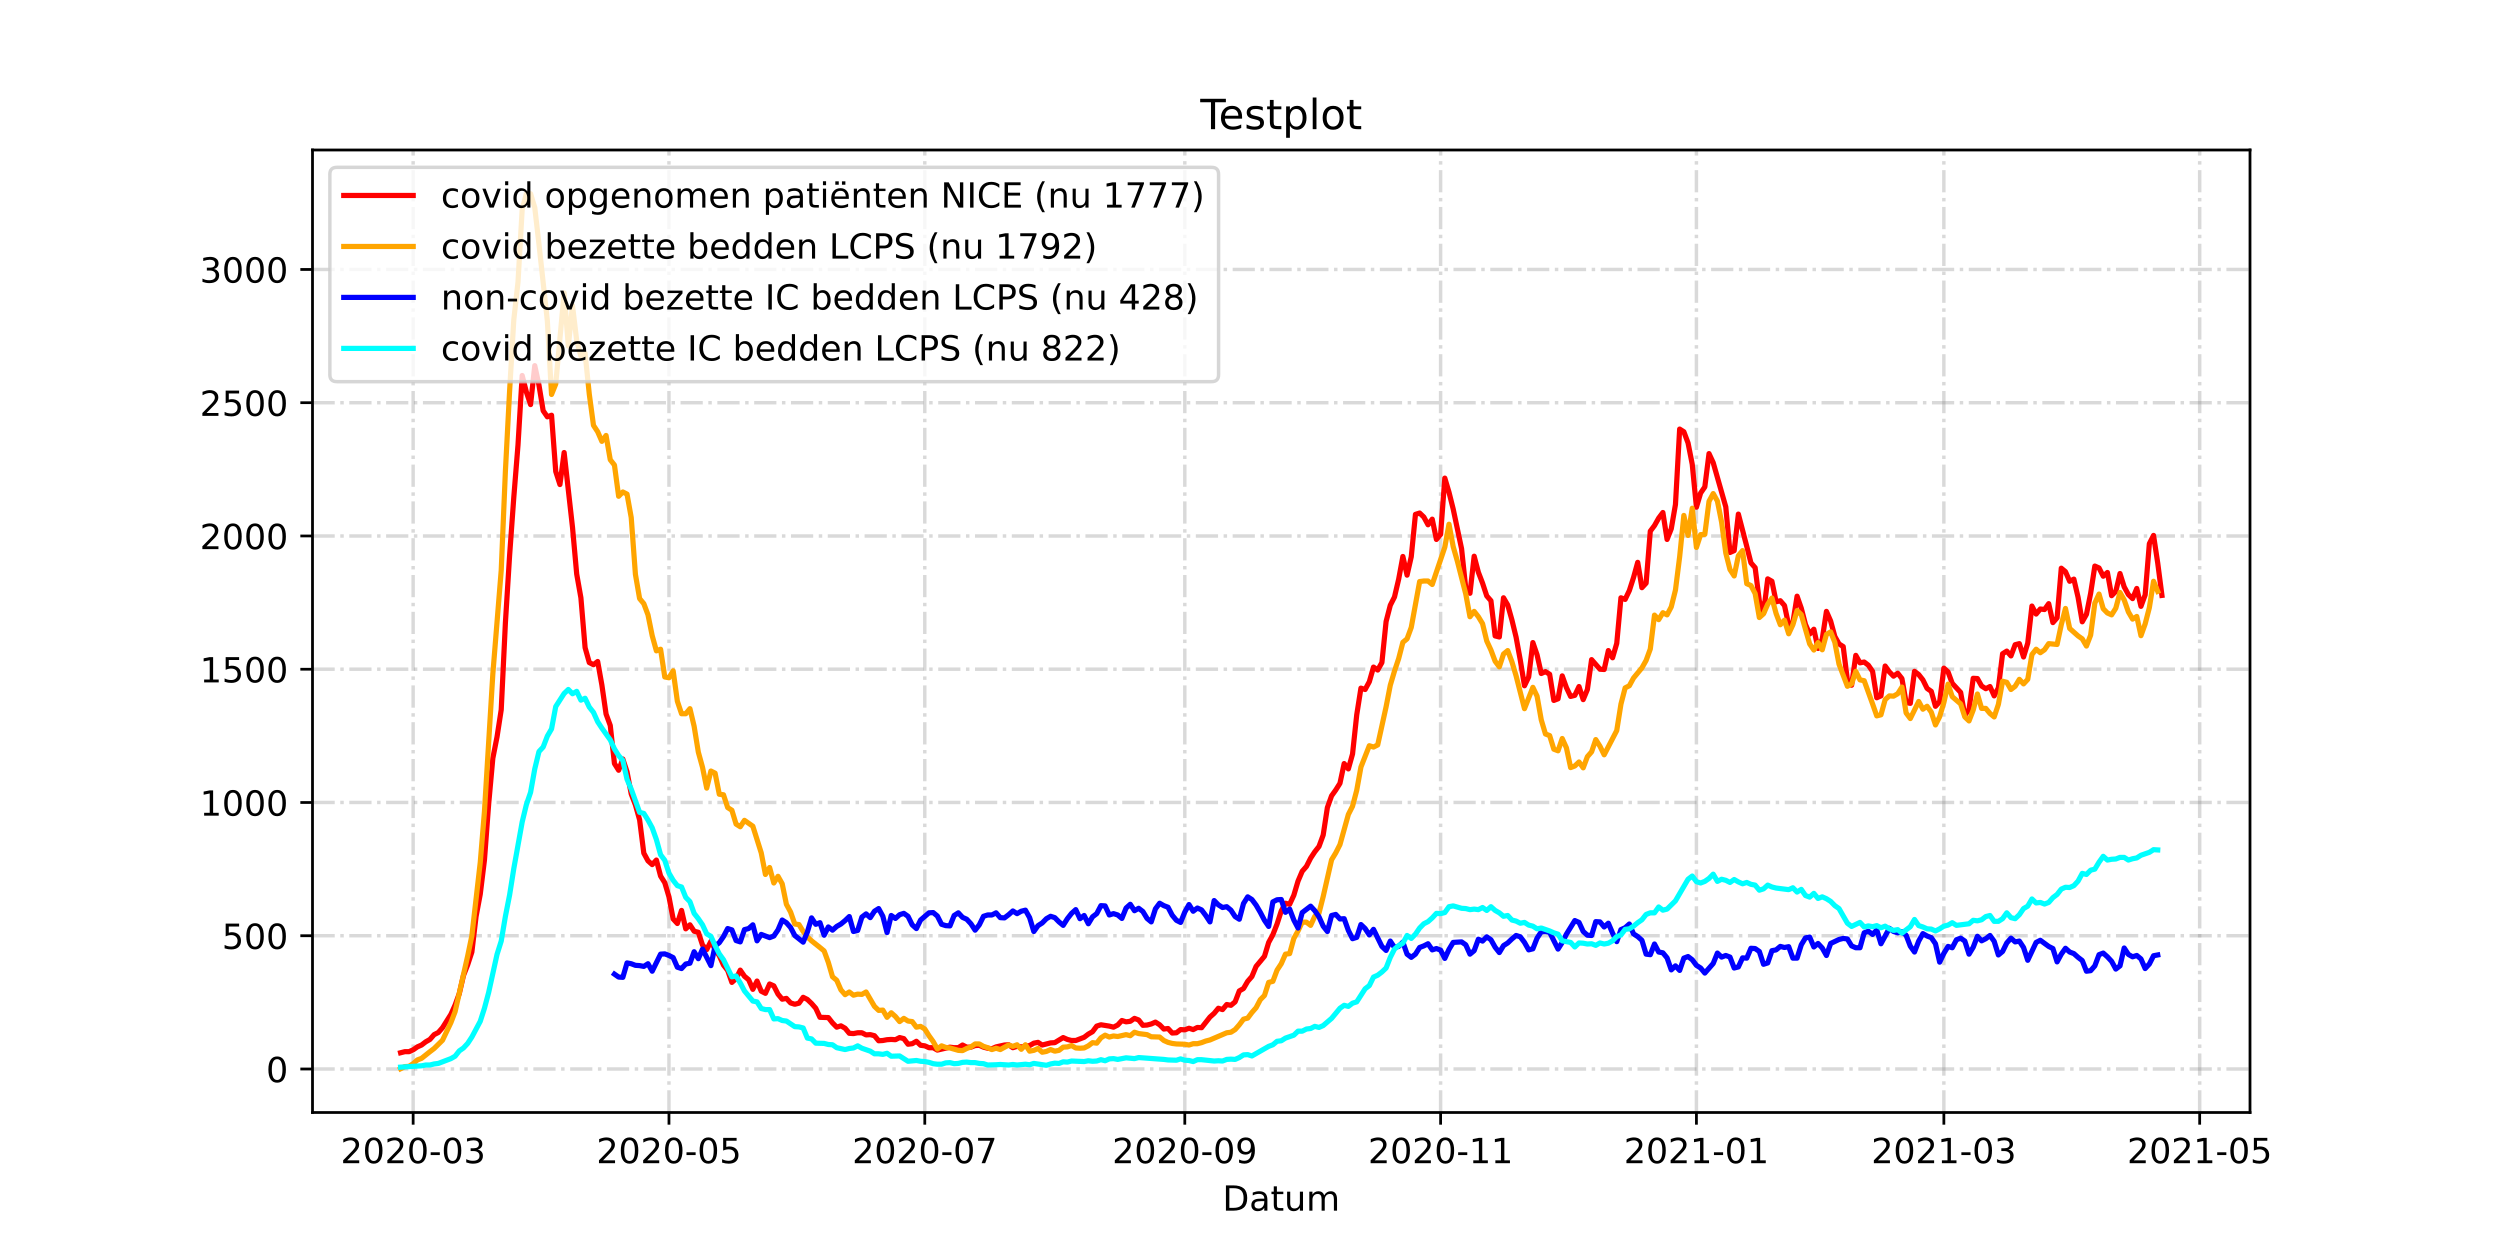 <?xml version="1.0" encoding="utf-8" standalone="no"?>
<!DOCTYPE svg PUBLIC "-//W3C//DTD SVG 1.1//EN"
  "http://www.w3.org/Graphics/SVG/1.1/DTD/svg11.dtd">
<!-- Created with matplotlib (https://matplotlib.org/) -->
<svg height="360pt" version="1.1" viewBox="0 0 720 360" width="720pt" xmlns="http://www.w3.org/2000/svg" xmlns:xlink="http://www.w3.org/1999/xlink">
 <defs>
  <style type="text/css">*{stroke-linecap:butt;stroke-linejoin:round;}</style>
 </defs>
 <g id="figure_1">
  <g id="patch_1">
   <path d="M 0 360 
L 720 360 
L 720 0 
L 0 0 
z
" style="fill:#ffffff;"/>
  </g>
  <g id="axes_1">
   <g id="patch_2">
    <path d="M 90 320.4 
L 648 320.4 
L 648 43.2 
L 90 43.2 
z
" style="fill:#ffffff;"/>
   </g>
   <g id="matplotlib.axis_1">
    <g id="xtick_1">
     <g id="line2d_1">
      <path clip-path="url(#p65c2b0e229)" d="M 118.987 320.4 
L 118.987 43.2 
" style="fill:none;stroke:#808080;stroke-dasharray:6.4,1.6,1,1.6;stroke-dashoffset:0;stroke-opacity:0.3;"/>
     </g>
     <g id="line2d_2">
      <defs>
       <path d="M 0 0 
L 0 3.5 
" id="m5c32f4377a" style="stroke:#000000;stroke-width:0.8;"/>
      </defs>
      <g>
       <use style="stroke:#000000;stroke-width:0.8;" x="118.987" xlink:href="#m5c32f4377a" y="320.4"/>
      </g>
     </g>
     <g id="text_1">
      <!-- 2020-03 -->
      <g transform="translate(98.096 334.998)scale(0.1 -0.1)">
       <defs>
        <path d="M 19.188 8.297 
L 53.609 8.297 
L 53.609 0 
L 7.328 0 
L 7.328 8.297 
Q 12.938 14.109 22.625 23.891 
Q 32.328 33.688 34.812 36.531 
Q 39.547 41.844 41.422 45.531 
Q 43.312 49.219 43.312 52.781 
Q 43.312 58.594 39.234 62.25 
Q 35.156 65.922 28.609 65.922 
Q 23.969 65.922 18.812 64.312 
Q 13.672 62.703 7.812 59.422 
L 7.812 69.391 
Q 13.766 71.781 18.938 73 
Q 24.125 74.219 28.422 74.219 
Q 39.75 74.219 46.484 68.547 
Q 53.219 62.891 53.219 53.422 
Q 53.219 48.922 51.531 44.891 
Q 49.859 40.875 45.406 35.406 
Q 44.188 33.984 37.641 27.219 
Q 31.109 20.453 19.188 8.297 
z
" id="DejaVuSans-50"/>
        <path d="M 31.781 66.406 
Q 24.172 66.406 20.328 58.906 
Q 16.5 51.422 16.5 36.375 
Q 16.5 21.391 20.328 13.891 
Q 24.172 6.391 31.781 6.391 
Q 39.453 6.391 43.281 13.891 
Q 47.125 21.391 47.125 36.375 
Q 47.125 51.422 43.281 58.906 
Q 39.453 66.406 31.781 66.406 
z
M 31.781 74.219 
Q 44.047 74.219 50.516 64.516 
Q 56.984 54.828 56.984 36.375 
Q 56.984 17.969 50.516 8.266 
Q 44.047 -1.422 31.781 -1.422 
Q 19.531 -1.422 13.062 8.266 
Q 6.594 17.969 6.594 36.375 
Q 6.594 54.828 13.062 64.516 
Q 19.531 74.219 31.781 74.219 
z
" id="DejaVuSans-48"/>
        <path d="M 4.891 31.391 
L 31.203 31.391 
L 31.203 23.391 
L 4.891 23.391 
z
" id="DejaVuSans-45"/>
        <path d="M 40.578 39.312 
Q 47.656 37.797 51.625 33 
Q 55.609 28.219 55.609 21.188 
Q 55.609 10.406 48.188 4.484 
Q 40.766 -1.422 27.094 -1.422 
Q 22.516 -1.422 17.656 -0.516 
Q 12.797 0.391 7.625 2.203 
L 7.625 11.719 
Q 11.719 9.328 16.594 8.109 
Q 21.484 6.891 26.812 6.891 
Q 36.078 6.891 40.938 10.547 
Q 45.797 14.203 45.797 21.188 
Q 45.797 27.641 41.281 31.266 
Q 36.766 34.906 28.719 34.906 
L 20.219 34.906 
L 20.219 43.016 
L 29.109 43.016 
Q 36.375 43.016 40.234 45.922 
Q 44.094 48.828 44.094 54.297 
Q 44.094 59.906 40.109 62.906 
Q 36.141 65.922 28.719 65.922 
Q 24.656 65.922 20.016 65.031 
Q 15.375 64.156 9.812 62.312 
L 9.812 71.094 
Q 15.438 72.656 20.344 73.438 
Q 25.25 74.219 29.594 74.219 
Q 40.828 74.219 47.359 69.109 
Q 53.906 64.016 53.906 55.328 
Q 53.906 49.266 50.438 45.094 
Q 46.969 40.922 40.578 39.312 
z
" id="DejaVuSans-51"/>
       </defs>
       <use xlink:href="#DejaVuSans-50"/>
       <use x="63.623" xlink:href="#DejaVuSans-48"/>
       <use x="127.246" xlink:href="#DejaVuSans-50"/>
       <use x="190.869" xlink:href="#DejaVuSans-48"/>
       <use x="254.492" xlink:href="#DejaVuSans-45"/>
       <use x="290.576" xlink:href="#DejaVuSans-48"/>
       <use x="354.199" xlink:href="#DejaVuSans-51"/>
      </g>
     </g>
    </g>
    <g id="xtick_2">
     <g id="line2d_3">
      <path clip-path="url(#p65c2b0e229)" d="M 192.662 320.4 
L 192.662 43.2 
" style="fill:none;stroke:#808080;stroke-dasharray:6.4,1.6,1,1.6;stroke-dashoffset:0;stroke-opacity:0.3;"/>
     </g>
     <g id="line2d_4">
      <g>
       <use style="stroke:#000000;stroke-width:0.8;" x="192.662" xlink:href="#m5c32f4377a" y="320.4"/>
      </g>
     </g>
     <g id="text_2">
      <!-- 2020-05 -->
      <g transform="translate(171.771 334.998)scale(0.1 -0.1)">
       <defs>
        <path d="M 10.797 72.906 
L 49.516 72.906 
L 49.516 64.594 
L 19.828 64.594 
L 19.828 46.734 
Q 21.969 47.469 24.109 47.828 
Q 26.266 48.188 28.422 48.188 
Q 40.625 48.188 47.75 41.5 
Q 54.891 34.812 54.891 23.391 
Q 54.891 11.625 47.562 5.094 
Q 40.234 -1.422 26.906 -1.422 
Q 22.312 -1.422 17.547 -0.641 
Q 12.797 0.141 7.719 1.703 
L 7.719 11.625 
Q 12.109 9.234 16.797 8.062 
Q 21.484 6.891 26.703 6.891 
Q 35.156 6.891 40.078 11.328 
Q 45.016 15.766 45.016 23.391 
Q 45.016 31 40.078 35.438 
Q 35.156 39.891 26.703 39.891 
Q 22.75 39.891 18.812 39.016 
Q 14.891 38.141 10.797 36.281 
z
" id="DejaVuSans-53"/>
       </defs>
       <use xlink:href="#DejaVuSans-50"/>
       <use x="63.623" xlink:href="#DejaVuSans-48"/>
       <use x="127.246" xlink:href="#DejaVuSans-50"/>
       <use x="190.869" xlink:href="#DejaVuSans-48"/>
       <use x="254.492" xlink:href="#DejaVuSans-45"/>
       <use x="290.576" xlink:href="#DejaVuSans-48"/>
       <use x="354.199" xlink:href="#DejaVuSans-53"/>
      </g>
     </g>
    </g>
    <g id="xtick_3">
     <g id="line2d_5">
      <path clip-path="url(#p65c2b0e229)" d="M 266.338 320.4 
L 266.338 43.2 
" style="fill:none;stroke:#808080;stroke-dasharray:6.4,1.6,1,1.6;stroke-dashoffset:0;stroke-opacity:0.3;"/>
     </g>
     <g id="line2d_6">
      <g>
       <use style="stroke:#000000;stroke-width:0.8;" x="266.338" xlink:href="#m5c32f4377a" y="320.4"/>
      </g>
     </g>
     <g id="text_3">
      <!-- 2020-07 -->
      <g transform="translate(245.446 334.998)scale(0.1 -0.1)">
       <defs>
        <path d="M 8.203 72.906 
L 55.078 72.906 
L 55.078 68.703 
L 28.609 0 
L 18.312 0 
L 43.219 64.594 
L 8.203 64.594 
z
" id="DejaVuSans-55"/>
       </defs>
       <use xlink:href="#DejaVuSans-50"/>
       <use x="63.623" xlink:href="#DejaVuSans-48"/>
       <use x="127.246" xlink:href="#DejaVuSans-50"/>
       <use x="190.869" xlink:href="#DejaVuSans-48"/>
       <use x="254.492" xlink:href="#DejaVuSans-45"/>
       <use x="290.576" xlink:href="#DejaVuSans-48"/>
       <use x="354.199" xlink:href="#DejaVuSans-55"/>
      </g>
     </g>
    </g>
    <g id="xtick_4">
     <g id="line2d_7">
      <path clip-path="url(#p65c2b0e229)" d="M 341.221 320.4 
L 341.221 43.2 
" style="fill:none;stroke:#808080;stroke-dasharray:6.4,1.6,1,1.6;stroke-dashoffset:0;stroke-opacity:0.3;"/>
     </g>
     <g id="line2d_8">
      <g>
       <use style="stroke:#000000;stroke-width:0.8;" x="341.221" xlink:href="#m5c32f4377a" y="320.4"/>
      </g>
     </g>
     <g id="text_4">
      <!-- 2020-09 -->
      <g transform="translate(320.329 334.998)scale(0.1 -0.1)">
       <defs>
        <path d="M 10.984 1.516 
L 10.984 10.5 
Q 14.703 8.734 18.5 7.812 
Q 22.312 6.891 25.984 6.891 
Q 35.75 6.891 40.891 13.453 
Q 46.047 20.016 46.781 33.406 
Q 43.953 29.203 39.594 26.953 
Q 35.25 24.703 29.984 24.703 
Q 19.047 24.703 12.672 31.312 
Q 6.297 37.938 6.297 49.422 
Q 6.297 60.641 12.938 67.422 
Q 19.578 74.219 30.609 74.219 
Q 43.266 74.219 49.922 64.516 
Q 56.594 54.828 56.594 36.375 
Q 56.594 19.141 48.406 8.859 
Q 40.234 -1.422 26.422 -1.422 
Q 22.703 -1.422 18.891 -0.688 
Q 15.094 0.047 10.984 1.516 
z
M 30.609 32.422 
Q 37.25 32.422 41.125 36.953 
Q 45.016 41.5 45.016 49.422 
Q 45.016 57.281 41.125 61.844 
Q 37.25 66.406 30.609 66.406 
Q 23.969 66.406 20.094 61.844 
Q 16.219 57.281 16.219 49.422 
Q 16.219 41.5 20.094 36.953 
Q 23.969 32.422 30.609 32.422 
z
" id="DejaVuSans-57"/>
       </defs>
       <use xlink:href="#DejaVuSans-50"/>
       <use x="63.623" xlink:href="#DejaVuSans-48"/>
       <use x="127.246" xlink:href="#DejaVuSans-50"/>
       <use x="190.869" xlink:href="#DejaVuSans-48"/>
       <use x="254.492" xlink:href="#DejaVuSans-45"/>
       <use x="290.576" xlink:href="#DejaVuSans-48"/>
       <use x="354.199" xlink:href="#DejaVuSans-57"/>
      </g>
     </g>
    </g>
    <g id="xtick_5">
     <g id="line2d_9">
      <path clip-path="url(#p65c2b0e229)" d="M 414.896 320.4 
L 414.896 43.2 
" style="fill:none;stroke:#808080;stroke-dasharray:6.4,1.6,1,1.6;stroke-dashoffset:0;stroke-opacity:0.3;"/>
     </g>
     <g id="line2d_10">
      <g>
       <use style="stroke:#000000;stroke-width:0.8;" x="414.896" xlink:href="#m5c32f4377a" y="320.4"/>
      </g>
     </g>
     <g id="text_5">
      <!-- 2020-11 -->
      <g transform="translate(394.005 334.998)scale(0.1 -0.1)">
       <defs>
        <path d="M 12.406 8.297 
L 28.516 8.297 
L 28.516 63.922 
L 10.984 60.406 
L 10.984 69.391 
L 28.422 72.906 
L 38.281 72.906 
L 38.281 8.297 
L 54.391 8.297 
L 54.391 0 
L 12.406 0 
z
" id="DejaVuSans-49"/>
       </defs>
       <use xlink:href="#DejaVuSans-50"/>
       <use x="63.623" xlink:href="#DejaVuSans-48"/>
       <use x="127.246" xlink:href="#DejaVuSans-50"/>
       <use x="190.869" xlink:href="#DejaVuSans-48"/>
       <use x="254.492" xlink:href="#DejaVuSans-45"/>
       <use x="290.576" xlink:href="#DejaVuSans-49"/>
       <use x="354.199" xlink:href="#DejaVuSans-49"/>
      </g>
     </g>
    </g>
    <g id="xtick_6">
     <g id="line2d_11">
      <path clip-path="url(#p65c2b0e229)" d="M 488.571 320.4 
L 488.571 43.2 
" style="fill:none;stroke:#808080;stroke-dasharray:6.4,1.6,1,1.6;stroke-dashoffset:0;stroke-opacity:0.3;"/>
     </g>
     <g id="line2d_12">
      <g>
       <use style="stroke:#000000;stroke-width:0.8;" x="488.571" xlink:href="#m5c32f4377a" y="320.4"/>
      </g>
     </g>
     <g id="text_6">
      <!-- 2021-01 -->
      <g transform="translate(467.68 334.998)scale(0.1 -0.1)">
       <use xlink:href="#DejaVuSans-50"/>
       <use x="63.623" xlink:href="#DejaVuSans-48"/>
       <use x="127.246" xlink:href="#DejaVuSans-50"/>
       <use x="190.869" xlink:href="#DejaVuSans-49"/>
       <use x="254.492" xlink:href="#DejaVuSans-45"/>
       <use x="290.576" xlink:href="#DejaVuSans-48"/>
       <use x="354.199" xlink:href="#DejaVuSans-49"/>
      </g>
     </g>
    </g>
    <g id="xtick_7">
     <g id="line2d_13">
      <path clip-path="url(#p65c2b0e229)" d="M 559.831 320.4 
L 559.831 43.2 
" style="fill:none;stroke:#808080;stroke-dasharray:6.4,1.6,1,1.6;stroke-dashoffset:0;stroke-opacity:0.3;"/>
     </g>
     <g id="line2d_14">
      <g>
       <use style="stroke:#000000;stroke-width:0.8;" x="559.831" xlink:href="#m5c32f4377a" y="320.4"/>
      </g>
     </g>
     <g id="text_7">
      <!-- 2021-03 -->
      <g transform="translate(538.94 334.998)scale(0.1 -0.1)">
       <use xlink:href="#DejaVuSans-50"/>
       <use x="63.623" xlink:href="#DejaVuSans-48"/>
       <use x="127.246" xlink:href="#DejaVuSans-50"/>
       <use x="190.869" xlink:href="#DejaVuSans-49"/>
       <use x="254.492" xlink:href="#DejaVuSans-45"/>
       <use x="290.576" xlink:href="#DejaVuSans-48"/>
       <use x="354.199" xlink:href="#DejaVuSans-51"/>
      </g>
     </g>
    </g>
    <g id="xtick_8">
     <g id="line2d_15">
      <path clip-path="url(#p65c2b0e229)" d="M 633.506 320.4 
L 633.506 43.2 
" style="fill:none;stroke:#808080;stroke-dasharray:6.4,1.6,1,1.6;stroke-dashoffset:0;stroke-opacity:0.3;"/>
     </g>
     <g id="line2d_16">
      <g>
       <use style="stroke:#000000;stroke-width:0.8;" x="633.506" xlink:href="#m5c32f4377a" y="320.4"/>
      </g>
     </g>
     <g id="text_8">
      <!-- 2021-05 -->
      <g transform="translate(612.615 334.998)scale(0.1 -0.1)">
       <use xlink:href="#DejaVuSans-50"/>
       <use x="63.623" xlink:href="#DejaVuSans-48"/>
       <use x="127.246" xlink:href="#DejaVuSans-50"/>
       <use x="190.869" xlink:href="#DejaVuSans-49"/>
       <use x="254.492" xlink:href="#DejaVuSans-45"/>
       <use x="290.576" xlink:href="#DejaVuSans-48"/>
       <use x="354.199" xlink:href="#DejaVuSans-53"/>
      </g>
     </g>
    </g>
    <g id="text_9">
     <!-- Datum -->
     <g transform="translate(352.087 348.677)scale(0.1 -0.1)">
      <defs>
       <path d="M 19.672 64.797 
L 19.672 8.109 
L 31.594 8.109 
Q 46.688 8.109 53.688 14.938 
Q 60.688 21.781 60.688 36.531 
Q 60.688 51.172 53.688 57.984 
Q 46.688 64.797 31.594 64.797 
z
M 9.812 72.906 
L 30.078 72.906 
Q 51.266 72.906 61.172 64.094 
Q 71.094 55.281 71.094 36.531 
Q 71.094 17.672 61.125 8.828 
Q 51.172 0 30.078 0 
L 9.812 0 
z
" id="DejaVuSans-68"/>
       <path d="M 34.281 27.484 
Q 23.391 27.484 19.188 25 
Q 14.984 22.516 14.984 16.5 
Q 14.984 11.719 18.141 8.906 
Q 21.297 6.109 26.703 6.109 
Q 34.188 6.109 38.703 11.406 
Q 43.219 16.703 43.219 25.484 
L 43.219 27.484 
z
M 52.203 31.203 
L 52.203 0 
L 43.219 0 
L 43.219 8.297 
Q 40.141 3.328 35.547 0.953 
Q 30.953 -1.422 24.312 -1.422 
Q 15.922 -1.422 10.953 3.297 
Q 6 8.016 6 15.922 
Q 6 25.141 12.172 29.828 
Q 18.359 34.516 30.609 34.516 
L 43.219 34.516 
L 43.219 35.406 
Q 43.219 41.609 39.141 45 
Q 35.062 48.391 27.688 48.391 
Q 23 48.391 18.547 47.266 
Q 14.109 46.141 10.016 43.891 
L 10.016 52.203 
Q 14.938 54.109 19.578 55.047 
Q 24.219 56 28.609 56 
Q 40.484 56 46.344 49.844 
Q 52.203 43.703 52.203 31.203 
z
" id="DejaVuSans-97"/>
       <path d="M 18.312 70.219 
L 18.312 54.688 
L 36.812 54.688 
L 36.812 47.703 
L 18.312 47.703 
L 18.312 18.016 
Q 18.312 11.328 20.141 9.422 
Q 21.969 7.516 27.594 7.516 
L 36.812 7.516 
L 36.812 0 
L 27.594 0 
Q 17.188 0 13.234 3.875 
Q 9.281 7.766 9.281 18.016 
L 9.281 47.703 
L 2.688 47.703 
L 2.688 54.688 
L 9.281 54.688 
L 9.281 70.219 
z
" id="DejaVuSans-116"/>
       <path d="M 8.5 21.578 
L 8.5 54.688 
L 17.484 54.688 
L 17.484 21.922 
Q 17.484 14.156 20.5 10.266 
Q 23.531 6.391 29.594 6.391 
Q 36.859 6.391 41.078 11.031 
Q 45.312 15.672 45.312 23.688 
L 45.312 54.688 
L 54.297 54.688 
L 54.297 0 
L 45.312 0 
L 45.312 8.406 
Q 42.047 3.422 37.719 1 
Q 33.406 -1.422 27.688 -1.422 
Q 18.266 -1.422 13.375 4.438 
Q 8.5 10.297 8.5 21.578 
z
M 31.109 56 
z
" id="DejaVuSans-117"/>
       <path d="M 52 44.188 
Q 55.375 50.25 60.062 53.125 
Q 64.75 56 71.094 56 
Q 79.641 56 84.281 50.016 
Q 88.922 44.047 88.922 33.016 
L 88.922 0 
L 79.891 0 
L 79.891 32.719 
Q 79.891 40.578 77.094 44.375 
Q 74.312 48.188 68.609 48.188 
Q 61.625 48.188 57.562 43.547 
Q 53.516 38.922 53.516 30.906 
L 53.516 0 
L 44.484 0 
L 44.484 32.719 
Q 44.484 40.625 41.703 44.406 
Q 38.922 48.188 33.109 48.188 
Q 26.219 48.188 22.156 43.531 
Q 18.109 38.875 18.109 30.906 
L 18.109 0 
L 9.078 0 
L 9.078 54.688 
L 18.109 54.688 
L 18.109 46.188 
Q 21.188 51.219 25.484 53.609 
Q 29.781 56 35.688 56 
Q 41.656 56 45.828 52.969 
Q 50 49.953 52 44.188 
z
" id="DejaVuSans-109"/>
      </defs>
      <use xlink:href="#DejaVuSans-68"/>
      <use x="77.002" xlink:href="#DejaVuSans-97"/>
      <use x="138.281" xlink:href="#DejaVuSans-116"/>
      <use x="177.49" xlink:href="#DejaVuSans-117"/>
      <use x="240.869" xlink:href="#DejaVuSans-109"/>
     </g>
    </g>
   </g>
   <g id="matplotlib.axis_2">
    <g id="ytick_1">
     <g id="line2d_17">
      <path clip-path="url(#p65c2b0e229)" d="M 90 307.877 
L 648 307.877 
" style="fill:none;stroke:#808080;stroke-dasharray:6.4,1.6,1,1.6;stroke-dashoffset:0;stroke-opacity:0.3;"/>
     </g>
     <g id="line2d_18">
      <defs>
       <path d="M 0 0 
L -3.5 0 
" id="m6ed0388a64" style="stroke:#000000;stroke-width:0.8;"/>
      </defs>
      <g>
       <use style="stroke:#000000;stroke-width:0.8;" x="90" xlink:href="#m6ed0388a64" y="307.877"/>
      </g>
     </g>
     <g id="text_10">
      <!-- 0 -->
      <g transform="translate(76.638 311.676)scale(0.1 -0.1)">
       <use xlink:href="#DejaVuSans-48"/>
      </g>
     </g>
    </g>
    <g id="ytick_2">
     <g id="line2d_19">
      <path clip-path="url(#p65c2b0e229)" d="M 90 269.497 
L 648 269.497 
" style="fill:none;stroke:#808080;stroke-dasharray:6.4,1.6,1,1.6;stroke-dashoffset:0;stroke-opacity:0.3;"/>
     </g>
     <g id="line2d_20">
      <g>
       <use style="stroke:#000000;stroke-width:0.8;" x="90" xlink:href="#m6ed0388a64" y="269.497"/>
      </g>
     </g>
     <g id="text_11">
      <!-- 500 -->
      <g transform="translate(63.913 273.296)scale(0.1 -0.1)">
       <use xlink:href="#DejaVuSans-53"/>
       <use x="63.623" xlink:href="#DejaVuSans-48"/>
       <use x="127.246" xlink:href="#DejaVuSans-48"/>
      </g>
     </g>
    </g>
    <g id="ytick_3">
     <g id="line2d_21">
      <path clip-path="url(#p65c2b0e229)" d="M 90 231.118 
L 648 231.118 
" style="fill:none;stroke:#808080;stroke-dasharray:6.4,1.6,1,1.6;stroke-dashoffset:0;stroke-opacity:0.3;"/>
     </g>
     <g id="line2d_22">
      <g>
       <use style="stroke:#000000;stroke-width:0.8;" x="90" xlink:href="#m6ed0388a64" y="231.118"/>
      </g>
     </g>
     <g id="text_12">
      <!-- 1000 -->
      <g transform="translate(57.55 234.917)scale(0.1 -0.1)">
       <use xlink:href="#DejaVuSans-49"/>
       <use x="63.623" xlink:href="#DejaVuSans-48"/>
       <use x="127.246" xlink:href="#DejaVuSans-48"/>
       <use x="190.869" xlink:href="#DejaVuSans-48"/>
      </g>
     </g>
    </g>
    <g id="ytick_4">
     <g id="line2d_23">
      <path clip-path="url(#p65c2b0e229)" d="M 90 192.738 
L 648 192.738 
" style="fill:none;stroke:#808080;stroke-dasharray:6.4,1.6,1,1.6;stroke-dashoffset:0;stroke-opacity:0.3;"/>
     </g>
     <g id="line2d_24">
      <g>
       <use style="stroke:#000000;stroke-width:0.8;" x="90" xlink:href="#m6ed0388a64" y="192.738"/>
      </g>
     </g>
     <g id="text_13">
      <!-- 1500 -->
      <g transform="translate(57.55 196.537)scale(0.1 -0.1)">
       <use xlink:href="#DejaVuSans-49"/>
       <use x="63.623" xlink:href="#DejaVuSans-53"/>
       <use x="127.246" xlink:href="#DejaVuSans-48"/>
       <use x="190.869" xlink:href="#DejaVuSans-48"/>
      </g>
     </g>
    </g>
    <g id="ytick_5">
     <g id="line2d_25">
      <path clip-path="url(#p65c2b0e229)" d="M 90 154.359 
L 648 154.359 
" style="fill:none;stroke:#808080;stroke-dasharray:6.4,1.6,1,1.6;stroke-dashoffset:0;stroke-opacity:0.3;"/>
     </g>
     <g id="line2d_26">
      <g>
       <use style="stroke:#000000;stroke-width:0.8;" x="90" xlink:href="#m6ed0388a64" y="154.359"/>
      </g>
     </g>
     <g id="text_14">
      <!-- 2000 -->
      <g transform="translate(57.55 158.158)scale(0.1 -0.1)">
       <use xlink:href="#DejaVuSans-50"/>
       <use x="63.623" xlink:href="#DejaVuSans-48"/>
       <use x="127.246" xlink:href="#DejaVuSans-48"/>
       <use x="190.869" xlink:href="#DejaVuSans-48"/>
      </g>
     </g>
    </g>
    <g id="ytick_6">
     <g id="line2d_27">
      <path clip-path="url(#p65c2b0e229)" d="M 90 115.979 
L 648 115.979 
" style="fill:none;stroke:#808080;stroke-dasharray:6.4,1.6,1,1.6;stroke-dashoffset:0;stroke-opacity:0.3;"/>
     </g>
     <g id="line2d_28">
      <g>
       <use style="stroke:#000000;stroke-width:0.8;" x="90" xlink:href="#m6ed0388a64" y="115.979"/>
      </g>
     </g>
     <g id="text_15">
      <!-- 2500 -->
      <g transform="translate(57.55 119.778)scale(0.1 -0.1)">
       <use xlink:href="#DejaVuSans-50"/>
       <use x="63.623" xlink:href="#DejaVuSans-53"/>
       <use x="127.246" xlink:href="#DejaVuSans-48"/>
       <use x="190.869" xlink:href="#DejaVuSans-48"/>
      </g>
     </g>
    </g>
    <g id="ytick_7">
     <g id="line2d_29">
      <path clip-path="url(#p65c2b0e229)" d="M 90 77.6 
L 648 77.6 
" style="fill:none;stroke:#808080;stroke-dasharray:6.4,1.6,1,1.6;stroke-dashoffset:0;stroke-opacity:0.3;"/>
     </g>
     <g id="line2d_30">
      <g>
       <use style="stroke:#000000;stroke-width:0.8;" x="90" xlink:href="#m6ed0388a64" y="77.6"/>
      </g>
     </g>
     <g id="text_16">
      <!-- 3000 -->
      <g transform="translate(57.55 81.399)scale(0.1 -0.1)">
       <use xlink:href="#DejaVuSans-51"/>
       <use x="63.623" xlink:href="#DejaVuSans-48"/>
       <use x="127.246" xlink:href="#DejaVuSans-48"/>
       <use x="190.869" xlink:href="#DejaVuSans-48"/>
      </g>
     </g>
    </g>
   </g>
   <g id="line2d_31">
    <path clip-path="url(#p65c2b0e229)" d="M 115.364 303.194 
L 116.571 302.887 
L 117.779 302.887 
L 118.987 302.35 
L 120.195 301.506 
L 121.403 300.968 
L 122.61 300.047 
L 123.818 299.357 
L 125.026 297.975 
L 126.234 297.361 
L 127.442 295.979 
L 129.857 292.141 
L 131.065 289.455 
L 132.273 286.154 
L 133.481 280.934 
L 134.688 277.864 
L 135.896 274.18 
L 137.104 263.971 
L 138.312 257.523 
L 139.519 247.698 
L 140.727 231.655 
L 141.935 218.376 
L 143.143 212.235 
L 144.351 204.406 
L 145.558 179.305 
L 146.766 159.962 
L 147.974 143.229 
L 149.182 128.184 
L 150.39 108.15 
L 151.597 112.909 
L 152.805 116.516 
L 154.013 105.31 
L 155.221 110.913 
L 156.429 118.282 
L 157.636 120.047 
L 158.844 119.587 
L 160.052 135.783 
L 161.26 139.544 
L 162.468 130.333 
L 164.883 151.902 
L 166.091 165.335 
L 167.299 172.167 
L 168.506 186.521 
L 169.714 190.819 
L 170.922 191.433 
L 172.13 190.512 
L 173.338 197.267 
L 174.545 205.634 
L 175.753 208.934 
L 176.961 219.911 
L 178.169 221.83 
L 179.377 218.606 
L 180.584 222.29 
L 181.792 228.661 
L 183 231.809 
L 184.208 236.107 
L 185.416 245.702 
L 186.623 247.928 
L 187.831 249.003 
L 189.039 247.698 
L 190.247 252.303 
L 191.455 254.222 
L 192.662 258.29 
L 193.87 264.661 
L 195.078 265.966 
L 196.286 262.205 
L 197.494 267.501 
L 198.701 266.35 
L 199.909 268.192 
L 201.117 268.499 
L 202.325 272.184 
L 203.532 273.489 
L 204.74 271.109 
L 205.948 273.412 
L 207.156 275.254 
L 208.364 277.941 
L 209.571 279.476 
L 210.779 282.93 
L 211.987 281.855 
L 213.195 279.399 
L 214.403 281.165 
L 215.61 282.162 
L 216.818 284.926 
L 218.026 282.546 
L 219.234 285.463 
L 220.442 286.077 
L 221.649 283.391 
L 222.857 283.928 
L 224.065 286.307 
L 225.273 287.766 
L 226.481 287.536 
L 227.688 288.841 
L 228.896 289.224 
L 230.104 288.917 
L 231.312 287.229 
L 232.519 287.843 
L 233.727 288.994 
L 234.935 290.376 
L 236.143 292.986 
L 238.558 293.062 
L 239.766 294.597 
L 240.974 295.826 
L 242.182 295.442 
L 243.39 296.133 
L 244.597 297.591 
L 245.805 297.668 
L 247.013 297.438 
L 248.221 297.438 
L 249.429 298.052 
L 250.636 297.975 
L 251.844 298.282 
L 253.052 299.74 
L 254.26 299.664 
L 255.468 299.433 
L 256.675 299.357 
L 257.883 299.433 
L 259.091 298.819 
L 260.299 299.126 
L 261.506 300.738 
L 262.714 300.585 
L 263.922 299.894 
L 265.13 301.045 
L 266.338 301.199 
L 267.545 301.736 
L 268.753 301.736 
L 269.961 302.427 
L 273.584 301.583 
L 274.792 301.736 
L 276 301.736 
L 277.208 300.968 
L 278.416 301.583 
L 279.623 301.583 
L 280.831 301.122 
L 282.039 301.045 
L 283.247 301.583 
L 284.455 301.89 
L 285.662 302.043 
L 286.87 301.506 
L 289.286 300.968 
L 290.494 300.892 
L 291.701 301.736 
L 292.909 301.352 
L 294.117 301.506 
L 296.532 301.122 
L 297.74 300.431 
L 298.948 300.201 
L 300.156 300.968 
L 302.571 300.354 
L 303.779 300.278 
L 306.195 298.819 
L 307.403 299.357 
L 308.61 299.664 
L 309.818 299.664 
L 312.234 298.742 
L 313.442 297.821 
L 314.649 297.13 
L 315.857 295.519 
L 317.065 295.135 
L 319.481 295.519 
L 320.688 295.826 
L 321.896 295.212 
L 323.104 293.907 
L 324.312 294.29 
L 325.519 294.137 
L 326.727 293.293 
L 327.935 293.753 
L 329.143 295.288 
L 330.351 295.212 
L 331.558 294.904 
L 332.766 294.367 
L 333.974 295.135 
L 335.182 296.363 
L 336.39 296.209 
L 337.597 297.514 
L 338.805 297.438 
L 340.013 296.516 
L 341.221 296.593 
L 342.429 296.133 
L 343.636 296.516 
L 344.844 295.902 
L 346.052 295.979 
L 348.468 292.909 
L 349.675 291.834 
L 350.883 290.376 
L 352.091 290.759 
L 353.299 289.301 
L 354.506 289.531 
L 355.714 288.533 
L 356.922 285.386 
L 358.13 284.696 
L 359.338 282.623 
L 360.545 281.241 
L 361.753 278.325 
L 364.169 275.408 
L 365.377 271.416 
L 366.584 269.19 
L 367.792 266.12 
L 369 262.359 
L 370.208 260.133 
L 371.416 260.44 
L 372.623 257.83 
L 373.831 253.762 
L 375.039 250.922 
L 376.247 249.54 
L 377.455 247.16 
L 378.662 245.318 
L 379.87 243.783 
L 381.078 240.482 
L 382.286 232.576 
L 383.494 229.199 
L 384.701 227.51 
L 385.909 225.591 
L 387.117 219.911 
L 388.325 221.446 
L 389.532 217.148 
L 390.74 205.864 
L 391.948 198.188 
L 393.156 198.572 
L 394.364 196.346 
L 395.571 192.124 
L 396.779 192.968 
L 397.987 190.819 
L 399.195 178.998 
L 400.403 174.316 
L 401.61 171.936 
L 402.818 166.794 
L 404.026 160.269 
L 405.234 165.642 
L 406.442 160.346 
L 407.649 148.141 
L 408.857 147.757 
L 410.065 148.909 
L 411.273 151.135 
L 412.481 149.523 
L 413.688 155.357 
L 414.896 153.898 
L 416.104 137.702 
L 417.312 141.77 
L 418.519 146.606 
L 420.935 158.043 
L 422.143 169.48 
L 423.351 170.862 
L 424.558 160.192 
L 425.766 164.798 
L 426.974 167.945 
L 428.182 171.629 
L 429.39 173.011 
L 430.597 183.143 
L 431.805 183.45 
L 433.013 172.167 
L 434.221 174.239 
L 435.429 178.538 
L 436.636 183.527 
L 437.844 190.128 
L 439.052 197.497 
L 440.26 194.964 
L 441.468 185.062 
L 442.675 188.593 
L 443.883 193.966 
L 445.091 193.429 
L 446.299 194.197 
L 447.506 201.719 
L 448.714 201.258 
L 449.922 194.657 
L 451.13 198.035 
L 452.338 200.568 
L 453.545 200.261 
L 454.753 197.728 
L 455.961 201.489 
L 457.169 198.572 
L 458.377 189.975 
L 460.792 192.738 
L 462 192.815 
L 463.208 187.365 
L 464.416 189.438 
L 465.623 185.293 
L 466.831 172.167 
L 468.039 172.627 
L 469.247 170.094 
L 470.455 166.333 
L 471.662 161.958 
L 472.87 169.25 
L 474.078 167.945 
L 475.286 152.977 
L 476.494 151.365 
L 477.701 149.216 
L 478.909 147.604 
L 480.117 155.357 
L 481.325 152.286 
L 482.532 145.301 
L 483.74 123.578 
L 484.948 124.346 
L 486.156 127.57 
L 487.364 133.71 
L 488.571 146.069 
L 489.779 142 
L 490.987 140.235 
L 492.195 130.64 
L 493.403 133.25 
L 497.026 145.992 
L 498.234 159.118 
L 499.442 158.58 
L 500.649 148.064 
L 503.065 157.352 
L 504.273 162.111 
L 505.481 163.493 
L 506.688 173.088 
L 507.896 176.542 
L 509.104 166.717 
L 510.312 167.408 
L 511.519 173.318 
L 512.727 173.011 
L 513.935 174.393 
L 515.143 180.073 
L 516.351 179.305 
L 517.558 171.706 
L 518.766 175.16 
L 519.974 179.843 
L 521.182 182.606 
L 522.39 181.224 
L 523.597 186.751 
L 524.805 184.064 
L 526.013 176.081 
L 527.221 178.845 
L 528.429 183.297 
L 529.636 185.446 
L 530.844 186.214 
L 532.052 195.885 
L 533.26 197.344 
L 534.468 188.747 
L 535.675 190.896 
L 536.883 190.666 
L 538.091 191.587 
L 539.299 193.352 
L 540.506 200.951 
L 541.714 200.414 
L 542.922 191.817 
L 544.13 193.506 
L 545.338 194.734 
L 546.545 193.89 
L 547.753 195.425 
L 548.961 202.333 
L 550.169 202.563 
L 551.377 193.352 
L 552.584 194.273 
L 553.792 195.809 
L 555 198.265 
L 556.208 199.109 
L 557.416 203.408 
L 558.623 202.103 
L 559.831 192.431 
L 561.039 193.506 
L 562.247 196.806 
L 564.662 199.416 
L 565.87 206.017 
L 567.078 204.329 
L 568.286 195.348 
L 569.494 195.425 
L 570.701 197.574 
L 571.909 198.342 
L 573.117 197.728 
L 574.325 200.414 
L 575.532 198.111 
L 576.74 188.286 
L 577.948 187.519 
L 579.156 188.9 
L 580.364 185.676 
L 581.571 185.369 
L 582.779 189.207 
L 583.987 185.216 
L 585.195 174.546 
L 586.403 176.849 
L 587.61 175.391 
L 588.818 175.544 
L 590.026 173.855 
L 591.234 179.305 
L 592.442 177.924 
L 593.649 163.646 
L 594.857 164.644 
L 596.065 167.408 
L 597.273 166.794 
L 598.481 172.013 
L 599.688 179.075 
L 600.896 176.926 
L 602.104 170.862 
L 603.312 163.032 
L 604.519 163.57 
L 605.727 165.949 
L 606.935 164.875 
L 608.143 171.553 
L 609.351 170.325 
L 610.558 165.182 
L 611.766 169.02 
L 612.974 171.246 
L 614.182 172.397 
L 615.39 169.48 
L 616.597 174.623 
L 617.805 171.322 
L 619.013 156.585 
L 620.221 154.205 
L 621.429 162.188 
L 622.636 171.476 
L 622.636 171.476 
" style="fill:none;stroke:#ff0000;stroke-linecap:square;stroke-width:1.5;"/>
   </g>
   <g id="line2d_32">
    <path clip-path="url(#p65c2b0e229)" d="M 115.364 307.8 
L 116.571 307.186 
L 117.779 307.109 
L 118.987 306.342 
L 120.195 305.267 
L 121.403 304.806 
L 123.818 302.887 
L 125.026 301.966 
L 127.442 299.587 
L 129.857 294.521 
L 131.065 291.374 
L 134.688 275.331 
L 135.896 269.497 
L 138.312 248.388 
L 139.519 233.728 
L 141.935 194.12 
L 144.351 164.261 
L 145.558 135.629 
L 146.766 112.602 
L 147.974 92.107 
L 149.182 81.284 
L 150.39 60.252 
L 151.597 55.8 
L 152.805 55.8 
L 154.013 59.791 
L 155.221 70.307 
L 157.636 92.414 
L 158.844 113.6 
L 160.052 110.606 
L 162.468 84.354 
L 163.675 99.629 
L 164.883 88.039 
L 166.091 98.094 
L 167.299 102.546 
L 168.506 101.779 
L 169.714 113.523 
L 170.922 122.504 
L 172.13 124.346 
L 173.338 127.109 
L 174.545 125.42 
L 175.753 132.406 
L 176.961 133.941 
L 178.169 142.922 
L 179.377 141.693 
L 180.584 142.307 
L 181.792 149.062 
L 183 165.412 
L 184.208 172.397 
L 185.416 173.855 
L 186.623 177.079 
L 187.831 183.067 
L 189.039 187.442 
L 190.247 186.981 
L 191.455 194.964 
L 192.662 195.194 
L 193.87 193.199 
L 195.078 201.949 
L 196.286 205.557 
L 197.494 205.557 
L 198.701 204.099 
L 199.909 209.165 
L 201.117 216.61 
L 202.325 220.986 
L 203.532 226.973 
L 204.74 222.06 
L 205.948 222.674 
L 207.156 228.738 
L 208.364 228.892 
L 209.571 232.576 
L 210.779 233.344 
L 211.987 237.335 
L 213.195 238.103 
L 214.403 236.261 
L 216.818 237.949 
L 219.234 245.625 
L 220.442 251.843 
L 221.649 249.847 
L 222.857 254.299 
L 224.065 252.38 
L 225.273 254.529 
L 226.481 260.44 
L 227.688 262.666 
L 228.896 266.12 
L 230.104 266.273 
L 231.312 268.269 
L 232.519 269.804 
L 233.727 270.956 
L 236.143 272.875 
L 237.351 273.872 
L 238.558 277.173 
L 239.766 281.318 
L 240.974 282.316 
L 242.182 285.079 
L 243.39 286.461 
L 244.597 285.693 
L 245.805 286.614 
L 247.013 286.307 
L 248.221 286.384 
L 249.429 285.693 
L 251.844 289.838 
L 253.052 290.99 
L 254.26 290.913 
L 255.468 292.986 
L 256.675 291.681 
L 257.883 292.755 
L 259.091 294.214 
L 260.299 293.293 
L 261.506 294.06 
L 262.714 294.214 
L 263.922 295.826 
L 265.13 295.595 
L 266.338 296.363 
L 267.545 298.282 
L 268.753 299.971 
L 269.961 302.12 
L 271.169 301.199 
L 272.377 301.659 
L 273.584 301.813 
L 276 302.504 
L 277.208 302.58 
L 278.416 301.966 
L 279.623 301.506 
L 280.831 300.661 
L 282.039 300.661 
L 283.247 301.352 
L 284.455 301.736 
L 285.662 302.273 
L 286.87 301.89 
L 288.078 302.273 
L 290.494 300.968 
L 291.701 301.352 
L 292.909 300.892 
L 294.117 302.197 
L 295.325 300.892 
L 296.532 302.734 
L 297.74 302.504 
L 298.948 301.966 
L 300.156 303.041 
L 301.364 302.811 
L 302.571 302.273 
L 303.779 302.734 
L 304.987 302.504 
L 306.195 301.583 
L 307.403 301.506 
L 308.61 301.122 
L 309.818 301.813 
L 311.026 301.89 
L 312.234 301.813 
L 313.442 301.199 
L 314.649 300.278 
L 315.857 300.431 
L 317.065 298.896 
L 318.273 298.128 
L 319.481 298.666 
L 320.688 298.359 
L 321.896 298.512 
L 324.312 297.975 
L 325.519 298.282 
L 326.727 297.284 
L 327.935 297.668 
L 330.351 297.975 
L 331.558 298.589 
L 333.974 298.666 
L 335.182 299.664 
L 336.39 300.201 
L 337.597 300.508 
L 338.805 300.661 
L 341.221 300.738 
L 342.429 300.968 
L 343.636 300.585 
L 344.844 300.585 
L 346.052 300.278 
L 347.26 299.817 
L 348.468 299.51 
L 353.299 297.438 
L 354.506 297.284 
L 355.714 296.516 
L 356.922 295.135 
L 358.13 293.523 
L 359.338 293.216 
L 360.545 291.604 
L 361.753 290.222 
L 362.961 287.919 
L 364.169 286.691 
L 365.377 282.93 
L 366.584 282.623 
L 367.792 279.399 
L 369 277.557 
L 370.208 274.794 
L 371.416 274.64 
L 372.623 270.265 
L 373.831 268.116 
L 375.039 265.583 
L 376.247 265.583 
L 377.455 266.504 
L 378.662 263.894 
L 379.87 262.973 
L 381.078 258.214 
L 383.494 247.621 
L 384.701 245.625 
L 385.909 243.246 
L 388.325 234.572 
L 389.532 232.192 
L 390.74 227.587 
L 391.948 220.909 
L 394.364 214.768 
L 395.571 215.152 
L 396.779 214.538 
L 399.195 203.561 
L 400.403 197.344 
L 401.61 193.275 
L 402.818 189.668 
L 404.026 184.986 
L 405.234 183.988 
L 406.442 180.687 
L 408.857 167.484 
L 410.065 167.331 
L 411.273 167.331 
L 412.481 168.329 
L 416.104 157.583 
L 417.312 150.981 
L 418.519 157.429 
L 419.727 161.651 
L 422.143 171.092 
L 423.351 177.617 
L 424.558 176.081 
L 425.766 177.617 
L 426.974 179.612 
L 428.182 184.602 
L 429.39 187.212 
L 430.597 190.435 
L 431.805 192.047 
L 433.013 188.363 
L 434.221 187.365 
L 435.429 190.589 
L 436.636 194.657 
L 439.052 204.099 
L 441.468 197.958 
L 442.675 200.491 
L 443.883 207.322 
L 445.091 211.391 
L 446.299 211.851 
L 447.506 215.766 
L 448.714 216.226 
L 449.922 212.696 
L 451.13 215.382 
L 452.338 221.062 
L 453.545 220.602 
L 454.753 219.45 
L 455.961 221.139 
L 457.169 217.915 
L 458.377 216.533 
L 459.584 213.003 
L 460.792 214.922 
L 462 217.378 
L 465.623 210.393 
L 466.831 202.794 
L 468.039 198.111 
L 469.247 197.497 
L 470.455 195.271 
L 472.87 192.354 
L 474.078 190.205 
L 475.286 186.904 
L 476.494 177.156 
L 477.701 178.461 
L 478.909 176.465 
L 480.117 177.079 
L 481.325 174.777 
L 482.532 169.941 
L 483.74 160.346 
L 484.948 148.448 
L 486.156 154.205 
L 487.364 146.376 
L 488.571 157.659 
L 489.779 153.975 
L 490.987 153.898 
L 492.195 144.38 
L 493.403 142.154 
L 494.61 144.303 
L 495.818 150.367 
L 497.026 159.271 
L 498.234 164.03 
L 499.442 165.872 
L 500.649 160.039 
L 501.857 158.58 
L 503.065 168.099 
L 504.273 168.636 
L 505.481 170.939 
L 506.688 177.847 
L 507.896 176.772 
L 509.104 174.009 
L 510.312 172.243 
L 511.519 176.696 
L 512.727 179.919 
L 513.935 178.614 
L 515.143 182.529 
L 516.351 179.919 
L 517.558 175.851 
L 518.766 177.003 
L 521.182 185.446 
L 522.39 187.212 
L 523.597 185.062 
L 524.805 187.135 
L 526.013 182.683 
L 527.221 181.992 
L 528.429 184.986 
L 529.636 191.28 
L 532.052 197.651 
L 533.26 196.96 
L 534.468 193.352 
L 535.675 195.809 
L 536.883 196.039 
L 539.299 202.717 
L 540.506 206.171 
L 541.714 205.864 
L 542.922 201.489 
L 544.13 200.414 
L 545.338 200.491 
L 546.545 199.8 
L 547.753 197.881 
L 548.961 205.327 
L 550.169 206.939 
L 552.584 202.026 
L 553.792 204.252 
L 555 203.408 
L 556.208 205.096 
L 557.416 208.781 
L 558.623 206.401 
L 559.831 202.333 
L 561.039 197.037 
L 562.247 200.644 
L 564.662 202.717 
L 565.87 206.478 
L 567.078 207.629 
L 568.286 204.482 
L 569.494 199.877 
L 570.701 204.022 
L 571.909 204.022 
L 573.117 205.48 
L 574.325 206.478 
L 575.532 202.87 
L 576.74 196.192 
L 577.948 196.499 
L 579.156 198.572 
L 580.364 197.651 
L 581.571 195.655 
L 582.779 196.96 
L 583.987 195.655 
L 585.195 188.516 
L 586.403 186.981 
L 587.61 187.979 
L 588.818 187.135 
L 590.026 185.369 
L 592.442 185.6 
L 593.649 179.919 
L 594.857 175.237 
L 596.065 180.994 
L 598.481 183.143 
L 599.688 183.988 
L 600.896 186.06 
L 602.104 182.913 
L 603.312 173.702 
L 604.519 171.092 
L 605.727 175.314 
L 606.935 176.542 
L 608.143 177.079 
L 609.351 175.16 
L 610.558 170.632 
L 611.766 172.781 
L 612.974 176.235 
L 614.182 178.307 
L 615.39 177.54 
L 616.597 183.067 
L 617.805 179.689 
L 619.013 175.007 
L 620.221 167.408 
L 621.429 170.325 
L 621.429 170.325 
" style="fill:none;stroke:#ffa500;stroke-linecap:square;stroke-width:1.5;"/>
   </g>
   <g id="line2d_33">
    <path clip-path="url(#p65c2b0e229)" d="M 176.961 280.551 
L 178.169 281.395 
L 179.377 281.472 
L 180.584 277.327 
L 181.792 277.557 
L 183 278.017 
L 184.208 278.094 
L 185.416 278.325 
L 186.623 277.557 
L 187.831 279.706 
L 190.247 274.794 
L 191.455 274.717 
L 192.662 275.177 
L 193.87 275.791 
L 195.078 278.555 
L 196.286 278.939 
L 197.494 277.634 
L 198.701 277.403 
L 199.909 274.103 
L 201.117 276.099 
L 202.325 273.335 
L 204.74 278.094 
L 205.948 272.414 
L 207.156 271.493 
L 208.364 269.728 
L 209.571 267.425 
L 210.779 267.809 
L 211.987 270.879 
L 213.195 271.263 
L 214.403 267.732 
L 215.61 267.425 
L 216.818 266.35 
L 218.026 270.956 
L 219.234 269.113 
L 221.649 270.035 
L 222.857 269.574 
L 224.065 267.809 
L 225.273 264.968 
L 226.481 265.736 
L 227.688 267.118 
L 228.896 269.42 
L 231.312 271.339 
L 232.519 268.423 
L 233.727 264.354 
L 234.935 266.197 
L 236.143 265.736 
L 237.351 269.344 
L 238.558 266.964 
L 239.766 267.885 
L 240.974 266.811 
L 242.182 266.12 
L 243.39 265.122 
L 244.597 263.971 
L 245.805 268.269 
L 247.013 267.962 
L 248.221 264.124 
L 249.429 263.203 
L 250.636 264.278 
L 251.844 262.435 
L 253.052 261.668 
L 254.26 263.894 
L 255.468 268.576 
L 256.675 263.664 
L 257.883 264.508 
L 259.091 263.433 
L 260.299 263.049 
L 261.506 263.894 
L 262.714 266.35 
L 263.922 267.425 
L 265.13 264.968 
L 267.545 262.896 
L 268.753 262.819 
L 269.961 263.817 
L 271.169 266.197 
L 272.377 266.58 
L 273.584 266.657 
L 274.792 263.664 
L 276 262.896 
L 277.208 264.201 
L 278.416 264.738 
L 279.623 266.043 
L 280.831 267.885 
L 282.039 266.35 
L 283.247 263.894 
L 284.455 263.51 
L 285.662 263.51 
L 286.87 262.896 
L 288.078 264.278 
L 289.286 264.354 
L 290.494 263.433 
L 291.701 262.359 
L 292.909 263.126 
L 294.117 262.435 
L 295.325 262.128 
L 296.532 264.278 
L 297.74 268.269 
L 298.948 266.58 
L 300.156 265.813 
L 301.364 264.585 
L 302.571 263.894 
L 303.779 264.278 
L 304.987 265.506 
L 306.195 266.504 
L 307.403 264.585 
L 308.61 263.049 
L 309.818 261.975 
L 311.026 264.585 
L 312.234 263.664 
L 313.442 266.043 
L 314.649 264.047 
L 315.857 263.126 
L 317.065 260.823 
L 318.273 260.9 
L 319.481 263.51 
L 320.688 263.126 
L 321.896 263.51 
L 323.104 264.508 
L 324.312 261.514 
L 325.519 260.44 
L 326.727 262.282 
L 327.935 261.591 
L 329.143 262.512 
L 330.351 264.508 
L 331.558 265.506 
L 332.766 261.745 
L 333.974 260.133 
L 335.182 260.823 
L 336.39 261.284 
L 337.597 263.587 
L 338.805 265.045 
L 340.013 265.659 
L 341.221 262.666 
L 342.429 260.516 
L 343.636 262.435 
L 344.844 261.514 
L 346.052 262.052 
L 347.26 263.664 
L 348.468 265.506 
L 349.675 259.365 
L 350.883 260.593 
L 352.091 261.361 
L 353.299 261.13 
L 354.506 262.128 
L 355.714 263.971 
L 356.922 264.738 
L 358.13 260.209 
L 359.338 258.29 
L 360.545 259.058 
L 361.753 260.67 
L 362.961 262.742 
L 364.169 265.045 
L 365.377 266.811 
L 366.584 259.749 
L 367.792 259.135 
L 369 259.058 
L 370.208 262.742 
L 371.416 261.821 
L 372.623 264.968 
L 373.831 267.271 
L 375.039 262.819 
L 377.455 260.977 
L 378.662 262.282 
L 379.87 264.047 
L 381.078 266.734 
L 382.286 268.269 
L 383.494 263.664 
L 384.701 263.357 
L 385.909 264.661 
L 387.117 264.585 
L 388.325 267.962 
L 389.532 270.342 
L 390.74 269.958 
L 391.948 266.273 
L 393.156 267.425 
L 394.364 269.267 
L 395.571 267.655 
L 397.987 272.568 
L 399.195 273.719 
L 400.403 271.032 
L 401.61 272.875 
L 402.818 272.568 
L 404.026 271.339 
L 405.234 274.794 
L 406.442 275.715 
L 407.649 274.794 
L 408.857 272.875 
L 410.065 272.414 
L 411.273 271.8 
L 412.481 273.565 
L 413.688 273.182 
L 414.896 273.642 
L 416.104 276.022 
L 417.312 273.412 
L 418.519 271.416 
L 420.935 271.263 
L 422.143 272.107 
L 423.351 274.794 
L 424.558 273.796 
L 425.766 270.495 
L 426.974 271.032 
L 428.182 269.804 
L 429.39 270.649 
L 430.597 272.798 
L 431.805 274.333 
L 433.013 272.337 
L 434.221 271.57 
L 435.429 270.418 
L 436.636 269.42 
L 437.844 269.804 
L 439.052 271.416 
L 440.26 273.565 
L 441.468 273.258 
L 442.675 270.188 
L 443.883 268.346 
L 445.091 268.269 
L 446.299 268.499 
L 448.714 273.335 
L 449.922 271.416 
L 451.13 269.037 
L 453.545 265.122 
L 454.753 265.659 
L 455.961 268.269 
L 457.169 269.344 
L 458.377 269.42 
L 459.584 265.429 
L 460.792 265.506 
L 462 266.964 
L 463.208 265.89 
L 464.416 268.73 
L 465.623 271.186 
L 466.831 267.732 
L 468.039 267.194 
L 469.247 266.12 
L 470.455 268.96 
L 471.662 269.728 
L 472.87 270.802 
L 474.078 274.794 
L 475.286 274.947 
L 476.494 271.877 
L 477.701 274.18 
L 478.909 274.41 
L 480.117 275.868 
L 481.325 279.322 
L 482.532 278.171 
L 483.74 279.476 
L 484.948 275.945 
L 486.156 275.484 
L 487.364 276.406 
L 488.571 278.017 
L 489.779 278.785 
L 490.987 280.243 
L 493.403 277.48 
L 494.61 274.487 
L 495.818 275.638 
L 497.026 275.177 
L 498.234 275.638 
L 499.442 278.785 
L 500.649 278.478 
L 501.857 275.868 
L 503.065 275.945 
L 504.273 273.105 
L 505.481 273.182 
L 506.688 274.026 
L 507.896 277.71 
L 509.104 277.327 
L 510.312 273.796 
L 511.519 273.565 
L 512.727 272.568 
L 513.935 272.875 
L 515.143 272.644 
L 516.351 275.945 
L 517.558 275.945 
L 518.766 272.107 
L 519.974 270.111 
L 521.182 269.881 
L 522.39 272.721 
L 523.597 271.723 
L 524.805 273.028 
L 526.013 275.177 
L 527.221 271.723 
L 529.636 270.572 
L 530.844 270.265 
L 532.052 270.418 
L 533.26 272.414 
L 534.468 272.951 
L 535.675 272.951 
L 536.883 268.653 
L 538.091 268.192 
L 539.299 269.113 
L 540.506 267.809 
L 541.714 271.8 
L 544.13 267.348 
L 545.338 268.269 
L 546.545 268.653 
L 547.753 268.346 
L 548.961 269.344 
L 550.169 272.491 
L 551.377 274.18 
L 552.584 271.032 
L 553.792 268.883 
L 555 269.574 
L 556.208 270.035 
L 557.416 271.8 
L 558.623 277.096 
L 559.831 274.563 
L 561.039 272.568 
L 562.247 272.951 
L 563.455 270.649 
L 564.662 270.188 
L 565.87 271.032 
L 567.078 274.794 
L 568.286 272.798 
L 569.494 269.651 
L 570.701 270.956 
L 571.909 270.342 
L 573.117 269.42 
L 574.325 271.109 
L 575.532 275.024 
L 576.74 274.026 
L 577.948 271.57 
L 579.156 270.188 
L 580.364 271.263 
L 581.571 271.032 
L 582.779 272.875 
L 583.987 276.559 
L 586.403 271.416 
L 587.61 270.802 
L 590.026 272.568 
L 591.234 273.182 
L 592.442 277.02 
L 593.649 274.794 
L 594.857 273.105 
L 596.065 274.18 
L 597.273 274.64 
L 598.481 275.715 
L 599.688 276.636 
L 600.896 279.706 
L 602.104 279.553 
L 603.312 278.171 
L 604.519 274.947 
L 605.727 274.487 
L 606.935 275.561 
L 608.143 276.866 
L 609.351 279.092 
L 610.558 278.171 
L 611.766 273.028 
L 612.974 274.87 
L 614.182 275.561 
L 615.39 275.177 
L 616.597 276.175 
L 617.805 278.939 
L 619.013 277.634 
L 620.221 275.254 
L 621.429 275.024 
L 621.429 275.024 
" style="fill:none;stroke:#0000ff;stroke-linecap:square;stroke-width:1.5;"/>
   </g>
   <g id="line2d_34">
    <path clip-path="url(#p65c2b0e229)" d="M 115.364 307.339 
L 121.403 306.956 
L 122.61 306.725 
L 123.818 306.725 
L 125.026 306.418 
L 126.234 306.265 
L 129.857 304.883 
L 131.065 304.192 
L 132.273 302.657 
L 133.481 301.813 
L 134.688 300.508 
L 135.896 298.666 
L 138.312 294.137 
L 139.519 290.376 
L 140.727 285.847 
L 143.143 274.87 
L 144.351 271.032 
L 145.558 263.894 
L 146.766 257.753 
L 147.974 250.154 
L 150.39 236.721 
L 151.597 231.732 
L 152.805 228.201 
L 154.013 221.446 
L 155.221 216.457 
L 156.429 215.152 
L 157.636 212.005 
L 158.844 209.932 
L 160.052 203.484 
L 162.468 199.723 
L 163.675 198.572 
L 164.883 199.8 
L 166.091 199.109 
L 167.299 201.642 
L 168.506 201.105 
L 169.714 203.638 
L 170.922 205.173 
L 172.13 207.86 
L 173.338 209.702 
L 175.753 213.079 
L 176.961 215.689 
L 178.169 217.608 
L 179.377 218.99 
L 180.584 224.44 
L 181.792 227.28 
L 184.208 233.958 
L 185.416 234.265 
L 186.623 236.184 
L 187.831 238.41 
L 189.039 241.787 
L 190.247 246.162 
L 191.455 247.774 
L 192.662 251.459 
L 193.87 253.531 
L 195.078 255.067 
L 196.286 255.45 
L 197.494 258.444 
L 198.701 259.672 
L 199.909 263.049 
L 201.117 264.585 
L 202.325 266.35 
L 203.532 268.96 
L 204.74 269.651 
L 205.948 272.337 
L 207.156 274.717 
L 208.364 276.406 
L 210.779 281.318 
L 211.987 281.088 
L 213.195 283.084 
L 214.403 285.386 
L 216.818 288.303 
L 218.026 288.533 
L 219.234 290.452 
L 220.442 290.759 
L 221.649 290.759 
L 222.857 293.446 
L 224.065 293.369 
L 225.273 293.907 
L 226.481 294.06 
L 228.896 295.672 
L 230.104 295.749 
L 231.312 296.056 
L 232.519 298.973 
L 233.727 299.203 
L 234.935 300.431 
L 237.351 300.508 
L 238.558 300.815 
L 239.766 300.892 
L 240.974 301.736 
L 243.39 302.273 
L 244.597 301.966 
L 245.805 301.813 
L 247.013 301.199 
L 248.221 301.89 
L 250.636 302.734 
L 251.844 303.501 
L 253.052 303.501 
L 254.26 303.655 
L 255.468 303.348 
L 256.675 304.192 
L 259.091 304.116 
L 261.506 305.651 
L 263.922 305.42 
L 265.13 305.651 
L 266.338 305.728 
L 267.545 305.958 
L 268.753 306.342 
L 269.961 306.495 
L 271.169 306.495 
L 272.377 306.111 
L 273.584 306.035 
L 274.792 306.342 
L 276 306.265 
L 277.208 305.958 
L 278.416 305.881 
L 279.623 306.035 
L 280.831 306.035 
L 282.039 306.265 
L 283.247 306.342 
L 284.455 306.725 
L 286.87 306.649 
L 288.078 306.572 
L 290.494 306.725 
L 291.701 306.572 
L 292.909 306.725 
L 295.325 306.495 
L 296.532 306.649 
L 297.74 306.265 
L 301.364 306.802 
L 302.571 306.418 
L 303.779 306.188 
L 304.987 306.265 
L 306.195 305.804 
L 307.403 305.881 
L 308.61 305.574 
L 312.234 305.728 
L 313.442 305.497 
L 314.649 305.651 
L 315.857 305.574 
L 317.065 305.19 
L 318.273 305.497 
L 319.481 304.96 
L 320.688 304.883 
L 321.896 305.113 
L 324.312 304.653 
L 326.727 304.883 
L 327.935 304.576 
L 335.182 305.113 
L 336.39 305.267 
L 338.805 305.344 
L 340.013 304.96 
L 341.221 305.344 
L 342.429 305.42 
L 343.636 305.728 
L 344.844 305.19 
L 346.052 305.19 
L 349.675 305.574 
L 350.883 305.497 
L 352.091 305.574 
L 353.299 305.113 
L 354.506 305.037 
L 355.714 305.113 
L 356.922 304.576 
L 358.13 303.809 
L 359.338 303.732 
L 360.545 304.116 
L 365.377 301.352 
L 366.584 300.892 
L 367.792 299.894 
L 369 299.74 
L 370.208 298.973 
L 372.623 298.128 
L 373.831 296.977 
L 375.039 296.977 
L 376.247 296.363 
L 377.455 296.209 
L 378.662 295.595 
L 379.87 295.902 
L 381.078 295.365 
L 383.494 293.293 
L 385.909 290.376 
L 387.117 289.531 
L 388.325 289.838 
L 389.532 288.917 
L 390.74 288.533 
L 393.156 284.772 
L 394.364 283.851 
L 395.571 281.395 
L 396.779 280.858 
L 397.987 279.936 
L 399.195 278.785 
L 400.403 275.715 
L 401.61 273.335 
L 402.818 272.337 
L 404.026 271.646 
L 405.234 269.42 
L 406.442 270.265 
L 407.649 269.037 
L 408.857 267.271 
L 410.065 266.043 
L 411.273 265.429 
L 412.481 264.354 
L 413.688 263.049 
L 414.896 263.126 
L 416.104 262.819 
L 417.312 261.13 
L 418.519 260.9 
L 420.935 261.591 
L 422.143 261.668 
L 423.351 261.975 
L 424.558 261.821 
L 425.766 261.975 
L 426.974 261.361 
L 428.182 262.205 
L 429.39 261.13 
L 430.597 262.205 
L 431.805 262.896 
L 433.013 263.894 
L 434.221 263.664 
L 435.429 264.968 
L 436.636 265.275 
L 437.844 265.89 
L 439.052 265.659 
L 440.26 266.427 
L 441.468 266.734 
L 442.675 267.501 
L 443.883 267.271 
L 446.299 268.116 
L 447.506 268.653 
L 448.714 269.037 
L 449.922 270.956 
L 452.338 271.416 
L 453.545 272.721 
L 454.753 271.57 
L 455.961 271.646 
L 457.169 271.877 
L 458.377 271.8 
L 459.584 272.261 
L 460.792 271.57 
L 462 271.877 
L 463.208 271.646 
L 464.416 270.956 
L 465.623 269.728 
L 466.831 269.267 
L 468.039 267.655 
L 469.247 267.501 
L 470.455 266.734 
L 471.662 265.736 
L 472.87 264.892 
L 474.078 263.357 
L 475.286 262.896 
L 476.494 262.896 
L 477.701 261.207 
L 478.909 262.128 
L 480.117 261.821 
L 482.532 259.442 
L 486.156 253.224 
L 487.364 252.303 
L 488.571 253.915 
L 489.779 254.299 
L 490.987 253.838 
L 492.195 252.994 
L 493.403 251.766 
L 494.61 253.838 
L 495.818 253.224 
L 497.026 253.531 
L 498.234 254.145 
L 499.442 253.301 
L 500.649 253.992 
L 501.857 254.529 
L 503.065 254.145 
L 504.273 254.683 
L 505.481 254.913 
L 506.688 256.371 
L 507.896 255.988 
L 509.104 254.913 
L 510.312 255.45 
L 511.519 255.757 
L 515.143 256.218 
L 516.351 255.681 
L 517.558 256.909 
L 518.766 256.141 
L 519.974 257.907 
L 521.182 258.367 
L 522.39 257.293 
L 523.597 258.751 
L 524.805 258.29 
L 526.013 258.828 
L 527.221 259.595 
L 528.429 260.823 
L 529.636 261.668 
L 532.052 265.89 
L 533.26 266.811 
L 535.675 265.659 
L 536.883 266.964 
L 538.091 266.657 
L 539.299 266.887 
L 540.506 266.58 
L 541.714 267.194 
L 542.922 266.734 
L 544.13 267.501 
L 545.338 267.962 
L 546.545 267.732 
L 547.753 268.73 
L 550.169 266.887 
L 551.377 264.815 
L 552.584 266.58 
L 553.792 266.964 
L 555 267.501 
L 556.208 267.578 
L 557.416 268.116 
L 558.623 267.501 
L 559.831 266.734 
L 561.039 266.427 
L 562.247 265.736 
L 563.455 266.504 
L 567.078 266.043 
L 568.286 265.045 
L 569.494 265.199 
L 570.701 264.892 
L 571.909 263.971 
L 573.117 263.664 
L 574.325 265.352 
L 575.532 265.352 
L 576.74 264.585 
L 577.948 262.896 
L 579.156 264.278 
L 580.364 264.585 
L 581.571 263.433 
L 582.779 261.668 
L 583.987 260.977 
L 585.195 258.904 
L 586.403 260.056 
L 587.61 259.902 
L 588.818 260.363 
L 590.026 259.902 
L 591.234 258.521 
L 592.442 257.6 
L 593.649 256.064 
L 594.857 255.527 
L 596.065 255.604 
L 597.273 255.067 
L 598.481 253.762 
L 599.688 251.536 
L 600.896 251.843 
L 602.104 250.614 
L 603.312 250.307 
L 604.519 248.312 
L 605.727 246.623 
L 606.935 247.698 
L 608.143 247.467 
L 609.351 247.391 
L 610.558 246.93 
L 611.766 246.93 
L 612.974 247.698 
L 614.182 247.314 
L 615.39 247.084 
L 616.597 246.316 
L 619.013 245.472 
L 620.221 244.704 
L 621.429 244.781 
L 621.429 244.781 
" style="fill:none;stroke:#00ffff;stroke-linecap:square;stroke-width:1.5;"/>
   </g>
   <g id="patch_3">
    <path d="M 90 320.4 
L 90 43.2 
" style="fill:none;stroke:#000000;stroke-linecap:square;stroke-linejoin:miter;stroke-width:0.8;"/>
   </g>
   <g id="patch_4">
    <path d="M 648 320.4 
L 648 43.2 
" style="fill:none;stroke:#000000;stroke-linecap:square;stroke-linejoin:miter;stroke-width:0.8;"/>
   </g>
   <g id="patch_5">
    <path d="M 90 320.4 
L 648 320.4 
" style="fill:none;stroke:#000000;stroke-linecap:square;stroke-linejoin:miter;stroke-width:0.8;"/>
   </g>
   <g id="patch_6">
    <path d="M 90 43.2 
L 648 43.2 
" style="fill:none;stroke:#000000;stroke-linecap:square;stroke-linejoin:miter;stroke-width:0.8;"/>
   </g>
   <g id="text_17">
    <!-- Testplot -->
    <g transform="translate(345.686 37.2)scale(0.12 -0.12)">
     <defs>
      <path d="M -0.297 72.906 
L 61.375 72.906 
L 61.375 64.594 
L 35.5 64.594 
L 35.5 0 
L 25.594 0 
L 25.594 64.594 
L -0.297 64.594 
z
" id="DejaVuSans-84"/>
      <path d="M 56.203 29.594 
L 56.203 25.203 
L 14.891 25.203 
Q 15.484 15.922 20.484 11.062 
Q 25.484 6.203 34.422 6.203 
Q 39.594 6.203 44.453 7.469 
Q 49.312 8.734 54.109 11.281 
L 54.109 2.781 
Q 49.266 0.734 44.188 -0.344 
Q 39.109 -1.422 33.891 -1.422 
Q 20.797 -1.422 13.156 6.188 
Q 5.516 13.812 5.516 26.812 
Q 5.516 40.234 12.766 48.109 
Q 20.016 56 32.328 56 
Q 43.359 56 49.781 48.891 
Q 56.203 41.797 56.203 29.594 
z
M 47.219 32.234 
Q 47.125 39.594 43.094 43.984 
Q 39.062 48.391 32.422 48.391 
Q 24.906 48.391 20.391 44.141 
Q 15.875 39.891 15.188 32.172 
z
" id="DejaVuSans-101"/>
      <path d="M 44.281 53.078 
L 44.281 44.578 
Q 40.484 46.531 36.375 47.5 
Q 32.281 48.484 27.875 48.484 
Q 21.188 48.484 17.844 46.438 
Q 14.5 44.391 14.5 40.281 
Q 14.5 37.156 16.891 35.375 
Q 19.281 33.594 26.516 31.984 
L 29.594 31.297 
Q 39.156 29.25 43.188 25.516 
Q 47.219 21.781 47.219 15.094 
Q 47.219 7.469 41.188 3.016 
Q 35.156 -1.422 24.609 -1.422 
Q 20.219 -1.422 15.453 -0.562 
Q 10.688 0.297 5.422 2 
L 5.422 11.281 
Q 10.406 8.688 15.234 7.391 
Q 20.062 6.109 24.812 6.109 
Q 31.156 6.109 34.562 8.281 
Q 37.984 10.453 37.984 14.406 
Q 37.984 18.062 35.516 20.016 
Q 33.062 21.969 24.703 23.781 
L 21.578 24.516 
Q 13.234 26.266 9.516 29.906 
Q 5.812 33.547 5.812 39.891 
Q 5.812 47.609 11.281 51.797 
Q 16.75 56 26.812 56 
Q 31.781 56 36.172 55.266 
Q 40.578 54.547 44.281 53.078 
z
" id="DejaVuSans-115"/>
      <path d="M 18.109 8.203 
L 18.109 -20.797 
L 9.078 -20.797 
L 9.078 54.688 
L 18.109 54.688 
L 18.109 46.391 
Q 20.953 51.266 25.266 53.625 
Q 29.594 56 35.594 56 
Q 45.562 56 51.781 48.094 
Q 58.016 40.188 58.016 27.297 
Q 58.016 14.406 51.781 6.484 
Q 45.562 -1.422 35.594 -1.422 
Q 29.594 -1.422 25.266 0.953 
Q 20.953 3.328 18.109 8.203 
z
M 48.688 27.297 
Q 48.688 37.203 44.609 42.844 
Q 40.531 48.484 33.406 48.484 
Q 26.266 48.484 22.188 42.844 
Q 18.109 37.203 18.109 27.297 
Q 18.109 17.391 22.188 11.75 
Q 26.266 6.109 33.406 6.109 
Q 40.531 6.109 44.609 11.75 
Q 48.688 17.391 48.688 27.297 
z
" id="DejaVuSans-112"/>
      <path d="M 9.422 75.984 
L 18.406 75.984 
L 18.406 0 
L 9.422 0 
z
" id="DejaVuSans-108"/>
      <path d="M 30.609 48.391 
Q 23.391 48.391 19.188 42.75 
Q 14.984 37.109 14.984 27.297 
Q 14.984 17.484 19.156 11.844 
Q 23.344 6.203 30.609 6.203 
Q 37.797 6.203 41.984 11.859 
Q 46.188 17.531 46.188 27.297 
Q 46.188 37.016 41.984 42.703 
Q 37.797 48.391 30.609 48.391 
z
M 30.609 56 
Q 42.328 56 49.016 48.375 
Q 55.719 40.766 55.719 27.297 
Q 55.719 13.875 49.016 6.219 
Q 42.328 -1.422 30.609 -1.422 
Q 18.844 -1.422 12.172 6.219 
Q 5.516 13.875 5.516 27.297 
Q 5.516 40.766 12.172 48.375 
Q 18.844 56 30.609 56 
z
" id="DejaVuSans-111"/>
     </defs>
     <use xlink:href="#DejaVuSans-84"/>
     <use x="44.084" xlink:href="#DejaVuSans-101"/>
     <use x="105.607" xlink:href="#DejaVuSans-115"/>
     <use x="157.707" xlink:href="#DejaVuSans-116"/>
     <use x="196.916" xlink:href="#DejaVuSans-112"/>
     <use x="260.393" xlink:href="#DejaVuSans-108"/>
     <use x="288.176" xlink:href="#DejaVuSans-111"/>
     <use x="349.357" xlink:href="#DejaVuSans-116"/>
    </g>
   </g>
   <g id="legend_1">
    <g id="patch_7">
     <path d="M 97 109.912 
L 348.947 109.912 
Q 350.947 109.912 350.947 107.912 
L 350.947 50.2 
Q 350.947 48.2 348.947 48.2 
L 97 48.2 
Q 95 48.2 95 50.2 
L 95 107.912 
Q 95 109.912 97 109.912 
z
" style="fill:#ffffff;opacity:0.8;stroke:#cccccc;stroke-linejoin:miter;"/>
    </g>
    <g id="line2d_35">
     <path d="M 99 56.298 
L 119 56.298 
" style="fill:none;stroke:#ff0000;stroke-linecap:square;stroke-width:1.5;"/>
    </g>
    <g id="line2d_36"/>
    <g id="text_18">
     <!-- covid opgenomen patiënten NICE (nu 1777) -->
     <g transform="translate(127 59.798)scale(0.1 -0.1)">
      <defs>
       <path d="M 48.781 52.594 
L 48.781 44.188 
Q 44.969 46.297 41.141 47.344 
Q 37.312 48.391 33.406 48.391 
Q 24.656 48.391 19.812 42.844 
Q 14.984 37.312 14.984 27.297 
Q 14.984 17.281 19.812 11.734 
Q 24.656 6.203 33.406 6.203 
Q 37.312 6.203 41.141 7.25 
Q 44.969 8.297 48.781 10.406 
L 48.781 2.094 
Q 45.016 0.344 40.984 -0.531 
Q 36.969 -1.422 32.422 -1.422 
Q 20.062 -1.422 12.781 6.344 
Q 5.516 14.109 5.516 27.297 
Q 5.516 40.672 12.859 48.328 
Q 20.219 56 33.016 56 
Q 37.156 56 41.109 55.141 
Q 45.062 54.297 48.781 52.594 
z
" id="DejaVuSans-99"/>
       <path d="M 2.984 54.688 
L 12.5 54.688 
L 29.594 8.797 
L 46.688 54.688 
L 56.203 54.688 
L 35.688 0 
L 23.484 0 
z
" id="DejaVuSans-118"/>
       <path d="M 9.422 54.688 
L 18.406 54.688 
L 18.406 0 
L 9.422 0 
z
M 9.422 75.984 
L 18.406 75.984 
L 18.406 64.594 
L 9.422 64.594 
z
" id="DejaVuSans-105"/>
       <path d="M 45.406 46.391 
L 45.406 75.984 
L 54.391 75.984 
L 54.391 0 
L 45.406 0 
L 45.406 8.203 
Q 42.578 3.328 38.25 0.953 
Q 33.938 -1.422 27.875 -1.422 
Q 17.969 -1.422 11.734 6.484 
Q 5.516 14.406 5.516 27.297 
Q 5.516 40.188 11.734 48.094 
Q 17.969 56 27.875 56 
Q 33.938 56 38.25 53.625 
Q 42.578 51.266 45.406 46.391 
z
M 14.797 27.297 
Q 14.797 17.391 18.875 11.75 
Q 22.953 6.109 30.078 6.109 
Q 37.203 6.109 41.297 11.75 
Q 45.406 17.391 45.406 27.297 
Q 45.406 37.203 41.297 42.844 
Q 37.203 48.484 30.078 48.484 
Q 22.953 48.484 18.875 42.844 
Q 14.797 37.203 14.797 27.297 
z
" id="DejaVuSans-100"/>
       <path id="DejaVuSans-32"/>
       <path d="M 45.406 27.984 
Q 45.406 37.75 41.375 43.109 
Q 37.359 48.484 30.078 48.484 
Q 22.859 48.484 18.828 43.109 
Q 14.797 37.75 14.797 27.984 
Q 14.797 18.266 18.828 12.891 
Q 22.859 7.516 30.078 7.516 
Q 37.359 7.516 41.375 12.891 
Q 45.406 18.266 45.406 27.984 
z
M 54.391 6.781 
Q 54.391 -7.172 48.188 -13.984 
Q 42 -20.797 29.203 -20.797 
Q 24.469 -20.797 20.266 -20.094 
Q 16.062 -19.391 12.109 -17.922 
L 12.109 -9.188 
Q 16.062 -11.328 19.922 -12.344 
Q 23.781 -13.375 27.781 -13.375 
Q 36.625 -13.375 41.016 -8.766 
Q 45.406 -4.156 45.406 5.172 
L 45.406 9.625 
Q 42.625 4.781 38.281 2.391 
Q 33.938 0 27.875 0 
Q 17.828 0 11.672 7.656 
Q 5.516 15.328 5.516 27.984 
Q 5.516 40.672 11.672 48.328 
Q 17.828 56 27.875 56 
Q 33.938 56 38.281 53.609 
Q 42.625 51.219 45.406 46.391 
L 45.406 54.688 
L 54.391 54.688 
z
" id="DejaVuSans-103"/>
       <path d="M 54.891 33.016 
L 54.891 0 
L 45.906 0 
L 45.906 32.719 
Q 45.906 40.484 42.875 44.328 
Q 39.844 48.188 33.797 48.188 
Q 26.516 48.188 22.312 43.547 
Q 18.109 38.922 18.109 30.906 
L 18.109 0 
L 9.078 0 
L 9.078 54.688 
L 18.109 54.688 
L 18.109 46.188 
Q 21.344 51.125 25.703 53.562 
Q 30.078 56 35.797 56 
Q 45.219 56 50.047 50.172 
Q 54.891 44.344 54.891 33.016 
z
" id="DejaVuSans-110"/>
       <path d="M 56.203 29.594 
L 56.203 25.203 
L 14.891 25.203 
Q 15.484 15.922 20.484 11.062 
Q 25.484 6.203 34.422 6.203 
Q 39.594 6.203 44.453 7.469 
Q 49.312 8.734 54.109 11.281 
L 54.109 2.781 
Q 49.266 0.734 44.188 -0.344 
Q 39.109 -1.422 33.891 -1.422 
Q 20.797 -1.422 13.156 6.188 
Q 5.516 13.812 5.516 26.812 
Q 5.516 40.234 12.766 48.109 
Q 20.016 56 32.328 56 
Q 43.359 56 49.781 48.891 
Q 56.203 41.797 56.203 29.594 
z
M 47.219 32.234 
Q 47.125 39.594 43.094 43.984 
Q 39.062 48.391 32.422 48.391 
Q 24.906 48.391 20.391 44.141 
Q 15.875 39.891 15.188 32.172 
z
M 36.344 75.781 
L 46.25 75.781 
L 46.25 65.922 
L 36.344 65.922 
z
M 17.25 75.781 
L 27.156 75.781 
L 27.156 65.922 
L 17.25 65.922 
z
" id="DejaVuSans-235"/>
       <path d="M 9.812 72.906 
L 23.094 72.906 
L 55.422 11.922 
L 55.422 72.906 
L 64.984 72.906 
L 64.984 0 
L 51.703 0 
L 19.391 60.984 
L 19.391 0 
L 9.812 0 
z
" id="DejaVuSans-78"/>
       <path d="M 9.812 72.906 
L 19.672 72.906 
L 19.672 0 
L 9.812 0 
z
" id="DejaVuSans-73"/>
       <path d="M 64.406 67.281 
L 64.406 56.891 
Q 59.422 61.531 53.781 63.812 
Q 48.141 66.109 41.797 66.109 
Q 29.297 66.109 22.656 58.469 
Q 16.016 50.828 16.016 36.375 
Q 16.016 21.969 22.656 14.328 
Q 29.297 6.688 41.797 6.688 
Q 48.141 6.688 53.781 8.984 
Q 59.422 11.281 64.406 15.922 
L 64.406 5.609 
Q 59.234 2.094 53.438 0.328 
Q 47.656 -1.422 41.219 -1.422 
Q 24.656 -1.422 15.125 8.703 
Q 5.609 18.844 5.609 36.375 
Q 5.609 53.953 15.125 64.078 
Q 24.656 74.219 41.219 74.219 
Q 47.75 74.219 53.531 72.484 
Q 59.328 70.75 64.406 67.281 
z
" id="DejaVuSans-67"/>
       <path d="M 9.812 72.906 
L 55.906 72.906 
L 55.906 64.594 
L 19.672 64.594 
L 19.672 43.016 
L 54.391 43.016 
L 54.391 34.719 
L 19.672 34.719 
L 19.672 8.297 
L 56.781 8.297 
L 56.781 0 
L 9.812 0 
z
" id="DejaVuSans-69"/>
       <path d="M 31 75.875 
Q 24.469 64.656 21.281 53.656 
Q 18.109 42.672 18.109 31.391 
Q 18.109 20.125 21.312 9.062 
Q 24.516 -2 31 -13.188 
L 23.188 -13.188 
Q 15.875 -1.703 12.234 9.375 
Q 8.594 20.453 8.594 31.391 
Q 8.594 42.281 12.203 53.312 
Q 15.828 64.359 23.188 75.875 
z
" id="DejaVuSans-40"/>
       <path d="M 8.016 75.875 
L 15.828 75.875 
Q 23.141 64.359 26.781 53.312 
Q 30.422 42.281 30.422 31.391 
Q 30.422 20.453 26.781 9.375 
Q 23.141 -1.703 15.828 -13.188 
L 8.016 -13.188 
Q 14.5 -2 17.703 9.062 
Q 20.906 20.125 20.906 31.391 
Q 20.906 42.672 17.703 53.656 
Q 14.5 64.656 8.016 75.875 
z
" id="DejaVuSans-41"/>
      </defs>
      <use xlink:href="#DejaVuSans-99"/>
      <use x="54.98" xlink:href="#DejaVuSans-111"/>
      <use x="116.162" xlink:href="#DejaVuSans-118"/>
      <use x="175.342" xlink:href="#DejaVuSans-105"/>
      <use x="203.125" xlink:href="#DejaVuSans-100"/>
      <use x="266.602" xlink:href="#DejaVuSans-32"/>
      <use x="298.389" xlink:href="#DejaVuSans-111"/>
      <use x="359.57" xlink:href="#DejaVuSans-112"/>
      <use x="423.047" xlink:href="#DejaVuSans-103"/>
      <use x="486.523" xlink:href="#DejaVuSans-101"/>
      <use x="548.047" xlink:href="#DejaVuSans-110"/>
      <use x="611.426" xlink:href="#DejaVuSans-111"/>
      <use x="672.607" xlink:href="#DejaVuSans-109"/>
      <use x="770.02" xlink:href="#DejaVuSans-101"/>
      <use x="831.543" xlink:href="#DejaVuSans-110"/>
      <use x="894.922" xlink:href="#DejaVuSans-32"/>
      <use x="926.709" xlink:href="#DejaVuSans-112"/>
      <use x="990.186" xlink:href="#DejaVuSans-97"/>
      <use x="1051.465" xlink:href="#DejaVuSans-116"/>
      <use x="1090.674" xlink:href="#DejaVuSans-105"/>
      <use x="1118.457" xlink:href="#DejaVuSans-235"/>
      <use x="1179.98" xlink:href="#DejaVuSans-110"/>
      <use x="1243.359" xlink:href="#DejaVuSans-116"/>
      <use x="1282.568" xlink:href="#DejaVuSans-101"/>
      <use x="1344.092" xlink:href="#DejaVuSans-110"/>
      <use x="1407.471" xlink:href="#DejaVuSans-32"/>
      <use x="1439.258" xlink:href="#DejaVuSans-78"/>
      <use x="1514.062" xlink:href="#DejaVuSans-73"/>
      <use x="1543.555" xlink:href="#DejaVuSans-67"/>
      <use x="1613.379" xlink:href="#DejaVuSans-69"/>
      <use x="1676.562" xlink:href="#DejaVuSans-32"/>
      <use x="1708.35" xlink:href="#DejaVuSans-40"/>
      <use x="1747.363" xlink:href="#DejaVuSans-110"/>
      <use x="1810.742" xlink:href="#DejaVuSans-117"/>
      <use x="1874.121" xlink:href="#DejaVuSans-32"/>
      <use x="1905.908" xlink:href="#DejaVuSans-49"/>
      <use x="1969.531" xlink:href="#DejaVuSans-55"/>
      <use x="2033.154" xlink:href="#DejaVuSans-55"/>
      <use x="2096.777" xlink:href="#DejaVuSans-55"/>
      <use x="2160.4" xlink:href="#DejaVuSans-41"/>
     </g>
    </g>
    <g id="line2d_37">
     <path d="M 99 70.977 
L 119 70.977 
" style="fill:none;stroke:#ffa500;stroke-linecap:square;stroke-width:1.5;"/>
    </g>
    <g id="line2d_38"/>
    <g id="text_19">
     <!-- covid bezette bedden LCPS (nu 1792) -->
     <g transform="translate(127 74.477)scale(0.1 -0.1)">
      <defs>
       <path d="M 48.688 27.297 
Q 48.688 37.203 44.609 42.844 
Q 40.531 48.484 33.406 48.484 
Q 26.266 48.484 22.188 42.844 
Q 18.109 37.203 18.109 27.297 
Q 18.109 17.391 22.188 11.75 
Q 26.266 6.109 33.406 6.109 
Q 40.531 6.109 44.609 11.75 
Q 48.688 17.391 48.688 27.297 
z
M 18.109 46.391 
Q 20.953 51.266 25.266 53.625 
Q 29.594 56 35.594 56 
Q 45.562 56 51.781 48.094 
Q 58.016 40.188 58.016 27.297 
Q 58.016 14.406 51.781 6.484 
Q 45.562 -1.422 35.594 -1.422 
Q 29.594 -1.422 25.266 0.953 
Q 20.953 3.328 18.109 8.203 
L 18.109 0 
L 9.078 0 
L 9.078 75.984 
L 18.109 75.984 
z
" id="DejaVuSans-98"/>
       <path d="M 5.516 54.688 
L 48.188 54.688 
L 48.188 46.484 
L 14.406 7.172 
L 48.188 7.172 
L 48.188 0 
L 4.297 0 
L 4.297 8.203 
L 38.094 47.516 
L 5.516 47.516 
z
" id="DejaVuSans-122"/>
       <path d="M 9.812 72.906 
L 19.672 72.906 
L 19.672 8.297 
L 55.172 8.297 
L 55.172 0 
L 9.812 0 
z
" id="DejaVuSans-76"/>
       <path d="M 19.672 64.797 
L 19.672 37.406 
L 32.078 37.406 
Q 38.969 37.406 42.719 40.969 
Q 46.484 44.531 46.484 51.125 
Q 46.484 57.672 42.719 61.234 
Q 38.969 64.797 32.078 64.797 
z
M 9.812 72.906 
L 32.078 72.906 
Q 44.344 72.906 50.609 67.359 
Q 56.891 61.812 56.891 51.125 
Q 56.891 40.328 50.609 34.812 
Q 44.344 29.297 32.078 29.297 
L 19.672 29.297 
L 19.672 0 
L 9.812 0 
z
" id="DejaVuSans-80"/>
       <path d="M 53.516 70.516 
L 53.516 60.891 
Q 47.906 63.578 42.922 64.891 
Q 37.938 66.219 33.297 66.219 
Q 25.25 66.219 20.875 63.094 
Q 16.5 59.969 16.5 54.203 
Q 16.5 49.359 19.406 46.891 
Q 22.312 44.438 30.422 42.922 
L 36.375 41.703 
Q 47.406 39.594 52.656 34.297 
Q 57.906 29 57.906 20.125 
Q 57.906 9.516 50.797 4.047 
Q 43.703 -1.422 29.984 -1.422 
Q 24.812 -1.422 18.969 -0.25 
Q 13.141 0.922 6.891 3.219 
L 6.891 13.375 
Q 12.891 10.016 18.656 8.297 
Q 24.422 6.594 29.984 6.594 
Q 38.422 6.594 43.016 9.906 
Q 47.609 13.234 47.609 19.391 
Q 47.609 24.75 44.312 27.781 
Q 41.016 30.812 33.5 32.328 
L 27.484 33.5 
Q 16.453 35.688 11.516 40.375 
Q 6.594 45.062 6.594 53.422 
Q 6.594 63.094 13.406 68.656 
Q 20.219 74.219 32.172 74.219 
Q 37.312 74.219 42.625 73.281 
Q 47.953 72.359 53.516 70.516 
z
" id="DejaVuSans-83"/>
      </defs>
      <use xlink:href="#DejaVuSans-99"/>
      <use x="54.98" xlink:href="#DejaVuSans-111"/>
      <use x="116.162" xlink:href="#DejaVuSans-118"/>
      <use x="175.342" xlink:href="#DejaVuSans-105"/>
      <use x="203.125" xlink:href="#DejaVuSans-100"/>
      <use x="266.602" xlink:href="#DejaVuSans-32"/>
      <use x="298.389" xlink:href="#DejaVuSans-98"/>
      <use x="361.865" xlink:href="#DejaVuSans-101"/>
      <use x="423.389" xlink:href="#DejaVuSans-122"/>
      <use x="475.879" xlink:href="#DejaVuSans-101"/>
      <use x="537.402" xlink:href="#DejaVuSans-116"/>
      <use x="576.611" xlink:href="#DejaVuSans-116"/>
      <use x="615.82" xlink:href="#DejaVuSans-101"/>
      <use x="677.344" xlink:href="#DejaVuSans-32"/>
      <use x="709.131" xlink:href="#DejaVuSans-98"/>
      <use x="772.607" xlink:href="#DejaVuSans-101"/>
      <use x="834.131" xlink:href="#DejaVuSans-100"/>
      <use x="897.607" xlink:href="#DejaVuSans-100"/>
      <use x="961.084" xlink:href="#DejaVuSans-101"/>
      <use x="1022.607" xlink:href="#DejaVuSans-110"/>
      <use x="1085.986" xlink:href="#DejaVuSans-32"/>
      <use x="1117.773" xlink:href="#DejaVuSans-76"/>
      <use x="1173.486" xlink:href="#DejaVuSans-67"/>
      <use x="1243.311" xlink:href="#DejaVuSans-80"/>
      <use x="1303.613" xlink:href="#DejaVuSans-83"/>
      <use x="1367.09" xlink:href="#DejaVuSans-32"/>
      <use x="1398.877" xlink:href="#DejaVuSans-40"/>
      <use x="1437.891" xlink:href="#DejaVuSans-110"/>
      <use x="1501.27" xlink:href="#DejaVuSans-117"/>
      <use x="1564.648" xlink:href="#DejaVuSans-32"/>
      <use x="1596.436" xlink:href="#DejaVuSans-49"/>
      <use x="1660.059" xlink:href="#DejaVuSans-55"/>
      <use x="1723.682" xlink:href="#DejaVuSans-57"/>
      <use x="1787.305" xlink:href="#DejaVuSans-50"/>
      <use x="1850.928" xlink:href="#DejaVuSans-41"/>
     </g>
    </g>
    <g id="line2d_39">
     <path d="M 99 85.655 
L 119 85.655 
" style="fill:none;stroke:#0000ff;stroke-linecap:square;stroke-width:1.5;"/>
    </g>
    <g id="line2d_40"/>
    <g id="text_20">
     <!-- non-covid bezette IC bedden LCPS (nu 428) -->
     <g transform="translate(127 89.155)scale(0.1 -0.1)">
      <defs>
       <path d="M 37.797 64.312 
L 12.891 25.391 
L 37.797 25.391 
z
M 35.203 72.906 
L 47.609 72.906 
L 47.609 25.391 
L 58.016 25.391 
L 58.016 17.188 
L 47.609 17.188 
L 47.609 0 
L 37.797 0 
L 37.797 17.188 
L 4.891 17.188 
L 4.891 26.703 
z
" id="DejaVuSans-52"/>
       <path d="M 31.781 34.625 
Q 24.75 34.625 20.719 30.859 
Q 16.703 27.094 16.703 20.516 
Q 16.703 13.922 20.719 10.156 
Q 24.75 6.391 31.781 6.391 
Q 38.812 6.391 42.859 10.172 
Q 46.922 13.969 46.922 20.516 
Q 46.922 27.094 42.891 30.859 
Q 38.875 34.625 31.781 34.625 
z
M 21.922 38.812 
Q 15.578 40.375 12.031 44.719 
Q 8.5 49.078 8.5 55.328 
Q 8.5 64.062 14.719 69.141 
Q 20.953 74.219 31.781 74.219 
Q 42.672 74.219 48.875 69.141 
Q 55.078 64.062 55.078 55.328 
Q 55.078 49.078 51.531 44.719 
Q 48 40.375 41.703 38.812 
Q 48.828 37.156 52.797 32.312 
Q 56.781 27.484 56.781 20.516 
Q 56.781 9.906 50.312 4.234 
Q 43.844 -1.422 31.781 -1.422 
Q 19.734 -1.422 13.25 4.234 
Q 6.781 9.906 6.781 20.516 
Q 6.781 27.484 10.781 32.312 
Q 14.797 37.156 21.922 38.812 
z
M 18.312 54.391 
Q 18.312 48.734 21.844 45.562 
Q 25.391 42.391 31.781 42.391 
Q 38.141 42.391 41.719 45.562 
Q 45.312 48.734 45.312 54.391 
Q 45.312 60.062 41.719 63.234 
Q 38.141 66.406 31.781 66.406 
Q 25.391 66.406 21.844 63.234 
Q 18.312 60.062 18.312 54.391 
z
" id="DejaVuSans-56"/>
      </defs>
      <use xlink:href="#DejaVuSans-110"/>
      <use x="63.379" xlink:href="#DejaVuSans-111"/>
      <use x="124.561" xlink:href="#DejaVuSans-110"/>
      <use x="187.939" xlink:href="#DejaVuSans-45"/>
      <use x="224.023" xlink:href="#DejaVuSans-99"/>
      <use x="279.004" xlink:href="#DejaVuSans-111"/>
      <use x="340.186" xlink:href="#DejaVuSans-118"/>
      <use x="399.365" xlink:href="#DejaVuSans-105"/>
      <use x="427.148" xlink:href="#DejaVuSans-100"/>
      <use x="490.625" xlink:href="#DejaVuSans-32"/>
      <use x="522.412" xlink:href="#DejaVuSans-98"/>
      <use x="585.889" xlink:href="#DejaVuSans-101"/>
      <use x="647.412" xlink:href="#DejaVuSans-122"/>
      <use x="699.902" xlink:href="#DejaVuSans-101"/>
      <use x="761.426" xlink:href="#DejaVuSans-116"/>
      <use x="800.635" xlink:href="#DejaVuSans-116"/>
      <use x="839.844" xlink:href="#DejaVuSans-101"/>
      <use x="901.367" xlink:href="#DejaVuSans-32"/>
      <use x="933.154" xlink:href="#DejaVuSans-73"/>
      <use x="962.646" xlink:href="#DejaVuSans-67"/>
      <use x="1032.471" xlink:href="#DejaVuSans-32"/>
      <use x="1064.258" xlink:href="#DejaVuSans-98"/>
      <use x="1127.734" xlink:href="#DejaVuSans-101"/>
      <use x="1189.258" xlink:href="#DejaVuSans-100"/>
      <use x="1252.734" xlink:href="#DejaVuSans-100"/>
      <use x="1316.211" xlink:href="#DejaVuSans-101"/>
      <use x="1377.734" xlink:href="#DejaVuSans-110"/>
      <use x="1441.113" xlink:href="#DejaVuSans-32"/>
      <use x="1472.9" xlink:href="#DejaVuSans-76"/>
      <use x="1528.613" xlink:href="#DejaVuSans-67"/>
      <use x="1598.438" xlink:href="#DejaVuSans-80"/>
      <use x="1658.74" xlink:href="#DejaVuSans-83"/>
      <use x="1722.217" xlink:href="#DejaVuSans-32"/>
      <use x="1754.004" xlink:href="#DejaVuSans-40"/>
      <use x="1793.018" xlink:href="#DejaVuSans-110"/>
      <use x="1856.396" xlink:href="#DejaVuSans-117"/>
      <use x="1919.775" xlink:href="#DejaVuSans-32"/>
      <use x="1951.562" xlink:href="#DejaVuSans-52"/>
      <use x="2015.186" xlink:href="#DejaVuSans-50"/>
      <use x="2078.809" xlink:href="#DejaVuSans-56"/>
      <use x="2142.432" xlink:href="#DejaVuSans-41"/>
     </g>
    </g>
    <g id="line2d_41">
     <path d="M 99 100.333 
L 119 100.333 
" style="fill:none;stroke:#00ffff;stroke-linecap:square;stroke-width:1.5;"/>
    </g>
    <g id="line2d_42"/>
    <g id="text_21">
     <!-- covid bezette IC bedden LCPS (nu 822) -->
     <g transform="translate(127 103.833)scale(0.1 -0.1)">
      <use xlink:href="#DejaVuSans-99"/>
      <use x="54.98" xlink:href="#DejaVuSans-111"/>
      <use x="116.162" xlink:href="#DejaVuSans-118"/>
      <use x="175.342" xlink:href="#DejaVuSans-105"/>
      <use x="203.125" xlink:href="#DejaVuSans-100"/>
      <use x="266.602" xlink:href="#DejaVuSans-32"/>
      <use x="298.389" xlink:href="#DejaVuSans-98"/>
      <use x="361.865" xlink:href="#DejaVuSans-101"/>
      <use x="423.389" xlink:href="#DejaVuSans-122"/>
      <use x="475.879" xlink:href="#DejaVuSans-101"/>
      <use x="537.402" xlink:href="#DejaVuSans-116"/>
      <use x="576.611" xlink:href="#DejaVuSans-116"/>
      <use x="615.82" xlink:href="#DejaVuSans-101"/>
      <use x="677.344" xlink:href="#DejaVuSans-32"/>
      <use x="709.131" xlink:href="#DejaVuSans-73"/>
      <use x="738.623" xlink:href="#DejaVuSans-67"/>
      <use x="808.447" xlink:href="#DejaVuSans-32"/>
      <use x="840.234" xlink:href="#DejaVuSans-98"/>
      <use x="903.711" xlink:href="#DejaVuSans-101"/>
      <use x="965.234" xlink:href="#DejaVuSans-100"/>
      <use x="1028.711" xlink:href="#DejaVuSans-100"/>
      <use x="1092.188" xlink:href="#DejaVuSans-101"/>
      <use x="1153.711" xlink:href="#DejaVuSans-110"/>
      <use x="1217.09" xlink:href="#DejaVuSans-32"/>
      <use x="1248.877" xlink:href="#DejaVuSans-76"/>
      <use x="1304.59" xlink:href="#DejaVuSans-67"/>
      <use x="1374.414" xlink:href="#DejaVuSans-80"/>
      <use x="1434.717" xlink:href="#DejaVuSans-83"/>
      <use x="1498.193" xlink:href="#DejaVuSans-32"/>
      <use x="1529.98" xlink:href="#DejaVuSans-40"/>
      <use x="1568.994" xlink:href="#DejaVuSans-110"/>
      <use x="1632.373" xlink:href="#DejaVuSans-117"/>
      <use x="1695.752" xlink:href="#DejaVuSans-32"/>
      <use x="1727.539" xlink:href="#DejaVuSans-56"/>
      <use x="1791.162" xlink:href="#DejaVuSans-50"/>
      <use x="1854.785" xlink:href="#DejaVuSans-50"/>
      <use x="1918.408" xlink:href="#DejaVuSans-41"/>
     </g>
    </g>
   </g>
  </g>
 </g>
 <defs>
  <clipPath id="p65c2b0e229">
   <rect height="277.2" width="558" x="90" y="43.2"/>
  </clipPath>
 </defs>
</svg>

